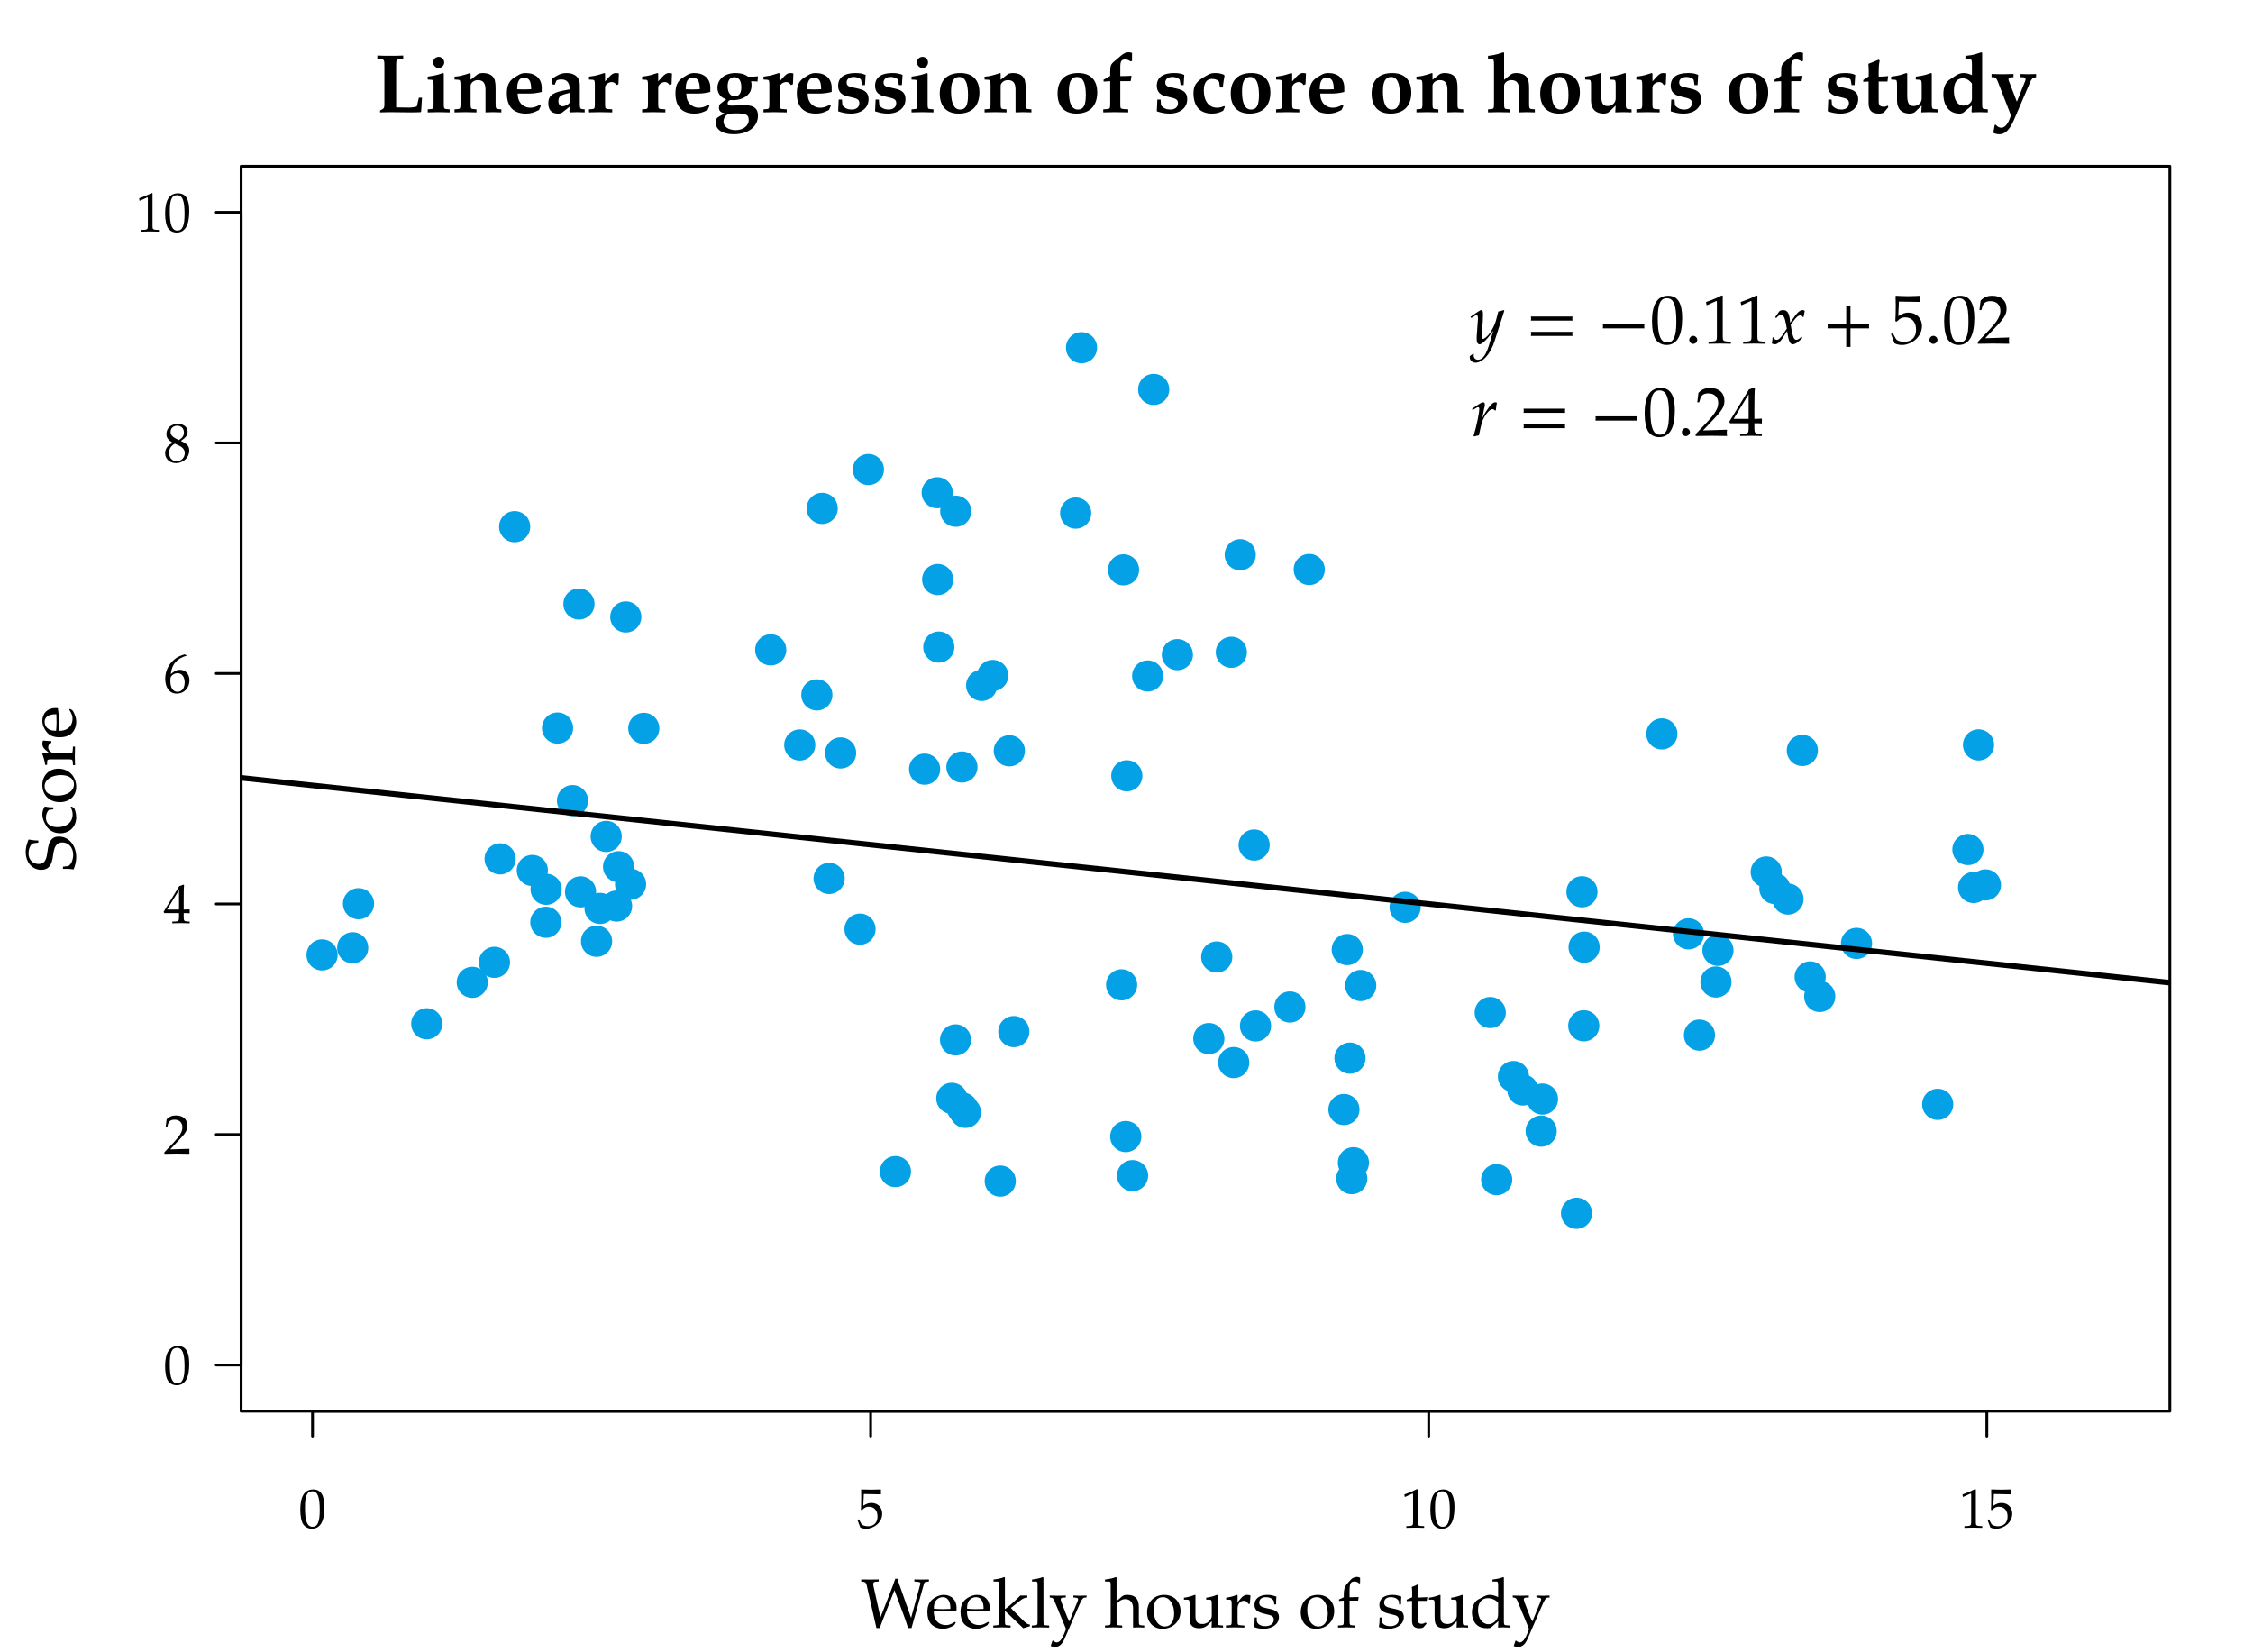 <?xml version="1.0" encoding="UTF-8"?>
<svg xmlns="http://www.w3.org/2000/svg" xmlns:xlink="http://www.w3.org/1999/xlink" width="324pt" height="237.6pt" viewBox="0 0 324 237.6" version="1.1">
<defs>
<g>
<symbol overflow="visible" id="glyph0-0">
<path style="stroke:none;" d="M 0.391 0 L 3.578 0 L 3.578 -3.859 L 0.391 -3.859 Z M 0.797 -0.391 L 0.797 -3.453 L 3.188 -3.453 L 3.188 -0.391 Z M 0.797 -0.391 "/>
</symbol>
<symbol overflow="visible" id="glyph0-1">
<path style="stroke:none;" d="M 0.234 -2.578 C 0.234 -1.656 0.391 -0.844 0.672 -0.453 C 0.953 -0.062 1.406 0.156 1.891 0.156 C 3.094 0.156 3.703 -0.875 3.703 -2.922 C 3.703 -4.656 3.188 -5.484 2.094 -5.484 C 0.859 -5.484 0.234 -4.516 0.234 -2.578 Z M 0.906 -2.875 C 0.906 -4.547 1.188 -5.219 1.953 -5.219 C 2.719 -5.219 3.031 -4.438 3.031 -2.516 C 3.031 -0.828 2.734 -0.125 2 -0.125 C 1.234 -0.125 0.906 -0.922 0.906 -2.875 Z M 0.906 -2.875 "/>
</symbol>
<symbol overflow="visible" id="glyph0-2">
<path style="stroke:none;" d="M 0.109 -1.094 C 0.281 -0.641 0.375 -0.375 0.5 -0.031 C 0.719 0.094 1.031 0.156 1.375 0.156 C 1.906 0.156 2.484 -0.078 2.922 -0.453 C 3.406 -0.891 3.656 -1.422 3.656 -2.016 C 3.656 -2.922 3.016 -3.547 2.109 -3.547 C 1.719 -3.547 1.438 -3.453 0.938 -3.156 L 1.016 -4.828 L 3.438 -4.781 L 3.484 -4.828 C 3.469 -4.969 3.469 -5.016 3.469 -5.125 C 3.469 -5.266 3.469 -5.312 3.484 -5.453 C 3.484 -5.453 3.438 -5.484 3.438 -5.484 C 3.438 -5.484 2.594 -5.453 2.062 -5.453 C 1.516 -5.453 0.672 -5.484 0.672 -5.484 C 0.672 -5.484 0.625 -5.453 0.625 -5.453 L 0.641 -4.359 C 0.641 -3.656 0.625 -2.922 0.594 -2.562 L 0.75 -2.516 C 1.125 -2.891 1.344 -3 1.734 -3 C 2.5 -3 2.984 -2.469 2.984 -1.609 C 2.984 -0.719 2.469 -0.203 1.609 -0.203 C 1.172 -0.203 0.766 -0.344 0.656 -0.547 L 0.297 -1.203 Z M 0.109 -1.094 "/>
</symbol>
<symbol overflow="visible" id="glyph0-3">
<path style="stroke:none;" d="M 0.484 -4.766 L 0.531 -4.422 L 0.609 -4.422 L 1.641 -4.891 L 1.672 -4.891 C 1.719 -4.891 1.734 -4.828 1.734 -4.625 L 1.734 -0.766 C 1.734 -0.344 1.641 -0.266 1.219 -0.234 L 0.766 -0.219 L 0.766 0.031 C 1.203 0.016 1.641 0 2.078 0 C 2.5 0 2.922 0.016 3.328 0.031 L 3.328 -0.219 L 2.922 -0.234 C 2.484 -0.266 2.406 -0.344 2.406 -0.766 L 2.406 -5.484 L 2.281 -5.531 C 1.766 -5.266 1.203 -5.016 0.484 -4.766 Z M 0.484 -4.766 "/>
</symbol>
<symbol overflow="visible" id="glyph0-4">
<path style="stroke:none;" d="M 0.125 0.031 C 0.719 0.016 1.312 0 1.906 0 C 2.516 0 3.125 0.016 3.734 0.031 C 3.719 -0.141 3.719 -0.219 3.719 -0.328 C 3.719 -0.438 3.719 -0.516 3.734 -0.688 L 0.969 -0.609 L 2.422 -2.156 C 3.203 -2.969 3.438 -3.406 3.438 -4.016 C 3.438 -4.922 2.812 -5.484 1.797 -5.484 C 1.234 -5.484 0.844 -5.328 0.453 -4.938 L 0.312 -3.844 L 0.547 -3.844 L 0.641 -4.219 C 0.766 -4.672 1.062 -4.875 1.594 -4.875 C 2.281 -4.875 2.719 -4.453 2.719 -3.766 C 2.719 -3.172 2.375 -2.578 1.484 -1.625 L 0.125 -0.188 Z M 0.125 0.031 "/>
</symbol>
<symbol overflow="visible" id="glyph0-5">
<path style="stroke:none;" d="M 0.016 -1.625 L 0.109 -1.438 L 2.234 -1.438 L 2.234 -0.844 C 2.234 -0.359 2.141 -0.25 1.75 -0.234 L 1.266 -0.219 L 1.266 0.031 C 1.688 0.016 2.109 0 2.547 0 C 2.953 0 3.359 0.016 3.766 0.031 L 3.766 -0.219 L 3.375 -0.234 C 2.984 -0.266 2.906 -0.359 2.906 -0.844 L 2.906 -1.438 C 3.375 -1.438 3.531 -1.438 3.766 -1.406 L 3.766 -1.969 C 3.766 -1.969 3.375 -1.953 3.109 -1.953 L 2.906 -1.953 L 2.906 -3.062 C 2.906 -4.484 2.922 -5.156 2.953 -5.484 L 2.859 -5.531 L 2.266 -5.312 Z M 0.516 -1.953 L 2.234 -4.75 L 2.234 -1.953 Z M 0.516 -1.953 "/>
</symbol>
<symbol overflow="visible" id="glyph0-6">
<path style="stroke:none;" d="M 0.25 -1.969 C 0.25 -0.656 0.891 0.156 1.922 0.156 C 2.953 0.156 3.734 -0.656 3.734 -1.75 C 3.734 -2.656 3.172 -3.266 2.328 -3.266 C 1.859 -3.266 1.562 -3.062 1.047 -2.641 C 1.219 -4.078 1.875 -4.859 3.312 -5.297 L 3.312 -5.359 L 3.016 -5.484 C 2.25 -5.234 1.922 -5.078 1.516 -4.719 C 0.703 -4.031 0.25 -3.062 0.25 -1.969 Z M 0.984 -1.75 C 0.984 -2.031 1.016 -2.188 1.094 -2.312 C 1.281 -2.594 1.656 -2.781 2.031 -2.781 C 2.641 -2.781 3.047 -2.25 3.047 -1.469 C 3.047 -0.641 2.641 -0.109 2.031 -0.109 C 1.344 -0.109 0.984 -0.688 0.984 -1.75 Z M 0.984 -1.75 "/>
</symbol>
<symbol overflow="visible" id="glyph0-7">
<path style="stroke:none;" d="M 0.234 -1.266 C 0.234 -0.453 0.906 0.156 1.797 0.156 C 2.844 0.156 3.703 -0.656 3.703 -1.641 C 3.703 -2.281 3.406 -2.625 2.5 -3.031 C 3.219 -3.531 3.469 -3.859 3.469 -4.344 C 3.469 -5.031 2.906 -5.484 2.062 -5.484 C 1.109 -5.484 0.422 -4.891 0.422 -4.047 C 0.422 -3.5 0.641 -3.203 1.344 -2.75 C 1.016 -2.594 0.875 -2.516 0.703 -2.344 C 0.391 -2.047 0.234 -1.688 0.234 -1.266 Z M 0.812 -1.328 C 0.812 -1.906 1.031 -2.281 1.625 -2.641 L 2.266 -2.344 C 2.766 -2.125 3.062 -1.734 3.062 -1.312 C 3.062 -0.641 2.562 -0.109 1.922 -0.109 C 1.25 -0.109 0.812 -0.594 0.812 -1.328 Z M 1.016 -4.328 C 1.016 -4.859 1.406 -5.219 1.969 -5.219 C 2.547 -5.219 2.938 -4.844 2.938 -4.25 C 2.938 -3.797 2.734 -3.484 2.219 -3.156 L 1.781 -3.375 C 1.281 -3.625 1.016 -3.938 1.016 -4.328 Z M 1.016 -4.328 "/>
</symbol>
<symbol overflow="visible" id="glyph1-0">
<path style="stroke:none;" d="M 0.594 0 L 5.375 0 L 5.375 -5.781 L 0.594 -5.781 Z M 1.188 -0.594 L 1.188 -5.188 L 4.781 -5.188 L 4.781 -0.594 Z M 1.188 -0.594 "/>
</symbol>
<symbol overflow="visible" id="glyph1-1">
<path style="stroke:none;" d="M 0.469 -7.656 L 0.906 -7.625 C 1.469 -7.578 1.484 -7.547 1.484 -6.484 L 1.484 -1.141 C 1.484 -0.734 1.422 -0.547 1.25 -0.453 L 0.859 -0.234 L 0.859 0.031 C 1.344 0.016 1.844 0 2.328 0 C 3.234 0 4.141 0.031 5.031 0.031 C 5.688 0.031 6.031 0.031 6.703 0 L 6.766 -0.094 L 6.891 -2.078 L 6.438 -2.078 L 6.156 -0.859 C 6.125 -0.766 5.516 -0.656 5 -0.656 L 3.172 -0.688 L 3.172 -6.484 C 3.172 -7.547 3.172 -7.578 3.734 -7.625 L 4.188 -7.656 L 4.188 -8.141 C 3.562 -8.109 2.938 -8.109 2.312 -8.109 C 1.703 -8.109 1.094 -8.109 0.469 -8.141 Z M 0.469 -7.656 "/>
</symbol>
<symbol overflow="visible" id="glyph1-2">
<path style="stroke:none;" d="M 0.406 0.031 C 0.922 0.016 1.438 0 1.953 0 C 2.484 0 3.031 0.016 3.562 0.031 L 3.562 -0.406 L 3.141 -0.438 C 2.766 -0.453 2.719 -0.547 2.719 -1.188 L 2.719 -5.562 L 2.594 -5.625 C 2.594 -5.625 2.094 -5.453 1.75 -5.359 C 1.297 -5.25 1.094 -5.219 0.578 -5.141 L 0.406 -5.109 L 0.406 -4.688 L 0.938 -4.656 C 1.219 -4.625 1.25 -4.516 1.25 -3.812 L 1.25 -1.188 C 1.25 -0.547 1.188 -0.453 0.828 -0.438 L 0.406 -0.406 Z M 1.188 -7.172 C 1.188 -6.719 1.547 -6.359 1.984 -6.359 C 2.422 -6.359 2.781 -6.719 2.781 -7.156 C 2.781 -7.594 2.422 -7.953 2 -7.953 C 1.547 -7.953 1.188 -7.609 1.188 -7.172 Z M 1.188 -7.172 "/>
</symbol>
<symbol overflow="visible" id="glyph1-3">
<path style="stroke:none;" d="M 0.281 0.031 C 0.797 0.016 1.312 0 1.828 0 C 2.359 0 2.906 0.016 3.438 0.031 L 3.438 -0.406 L 3.031 -0.438 C 2.656 -0.453 2.594 -0.547 2.594 -1.188 L 2.594 -3.797 C 2.594 -4.203 3.078 -4.609 3.609 -4.609 C 4.406 -4.609 4.734 -4.188 4.734 -3.234 L 4.734 0.031 C 5.094 0.016 5.453 0 5.812 0 C 6.219 0 6.609 0.016 7.016 0.031 L 7.016 -0.406 L 6.625 -0.438 C 6.25 -0.453 6.188 -0.547 6.188 -1.188 L 6.188 -3.422 C 6.188 -4.344 6.078 -4.797 5.766 -5.125 C 5.469 -5.453 4.969 -5.625 4.391 -5.625 C 4.031 -5.625 3.734 -5.562 3.547 -5.406 L 2.594 -4.656 L 2.594 -5.562 L 2.516 -5.625 C 1.281 -5.219 0.938 -5.156 0.281 -5.109 L 0.281 -4.688 L 0.828 -4.656 C 1.094 -4.625 1.141 -4.516 1.141 -3.812 L 1.141 -1.188 C 1.141 -0.547 1.078 -0.453 0.703 -0.438 L 0.281 -0.406 Z M 0.281 0.031 "/>
</symbol>
<symbol overflow="visible" id="glyph1-4">
<path style="stroke:none;" d="M 0.5 -2.703 C 0.5 -0.797 1.453 0.203 3.234 0.203 C 3.938 0.203 4.344 0.078 5.125 -0.312 L 5.391 -0.891 L 5.25 -1.062 C 4.688 -0.75 4.328 -0.641 3.844 -0.641 C 3.234 -0.641 2.656 -0.969 2.359 -1.469 C 2.156 -1.812 2.078 -2.094 2.062 -2.672 L 3.625 -2.672 C 4.297 -2.672 4.828 -2.734 5.516 -2.906 L 5.516 -3.531 C 5.516 -4.812 4.625 -5.625 3.234 -5.625 C 2.828 -5.625 2.516 -5.547 2.203 -5.359 L 1.641 -5.016 C 0.844 -4.547 0.5 -3.844 0.5 -2.703 Z M 1.984 -3.297 C 1.984 -4.484 2.312 -4.953 3 -4.953 C 3.688 -4.953 4 -4.484 4 -3.297 C 4 -3.297 3.375 -3.266 2.984 -3.266 C 2.75 -3.266 3.047 -3.266 2.359 -3.281 Z M 1.984 -3.297 "/>
</symbol>
<symbol overflow="visible" id="glyph1-5">
<path style="stroke:none;" d="M 0.484 -1.281 C 0.484 -0.312 0.969 0.203 1.875 0.203 C 2.156 0.203 2.344 0.156 2.469 0.062 L 3.578 -0.797 L 3.516 -0.062 L 3.578 0.031 C 3.938 0.016 4.297 0 4.656 0 C 5.016 0 5.359 0.016 5.719 0.031 L 5.719 -0.406 L 5.359 -0.438 C 5.078 -0.469 5.016 -0.609 5.016 -1.172 L 5.016 -3.938 C 5.016 -5 4.312 -5.625 3.109 -5.625 C 2.594 -5.625 2.125 -5.5 1.672 -5.219 L 1.047 -4.844 L 1.047 -4.016 L 1.406 -3.938 L 1.656 -4.531 C 1.703 -4.609 2.031 -4.703 2.359 -4.703 C 3.156 -4.703 3.531 -4.266 3.578 -3.281 L 2.516 -3.078 C 1.016 -2.766 0.484 -2.297 0.484 -1.281 Z M 1.938 -1.594 C 1.938 -2.172 2.188 -2.422 3.031 -2.641 L 3.578 -2.781 L 3.578 -1.375 C 3.328 -1.062 2.906 -0.844 2.547 -0.844 C 2.156 -0.844 1.938 -1.125 1.938 -1.594 Z M 1.938 -1.594 "/>
</symbol>
<symbol overflow="visible" id="glyph1-6">
<path style="stroke:none;" d="M 0.359 0.031 C 0.875 0.016 1.391 0 1.906 0 C 2.5 0 3.109 0.016 3.703 0.031 L 3.703 -0.406 L 3.234 -0.438 C 2.719 -0.453 2.672 -0.531 2.672 -1.188 L 2.672 -3.562 C 2.672 -3.938 3.156 -4.328 3.625 -4.328 C 3.922 -4.328 4.141 -4.188 4.297 -3.891 L 4.594 -4.016 L 4.656 -5.562 C 4.531 -5.609 4.375 -5.625 4.203 -5.625 C 3.875 -5.625 3.641 -5.484 3.188 -5 L 2.672 -4.422 L 2.672 -5.562 L 2.547 -5.625 L 1.703 -5.359 C 1.328 -5.25 1.109 -5.219 0.359 -5.109 L 0.359 -4.688 L 0.891 -4.656 C 1.172 -4.625 1.203 -4.516 1.203 -3.812 L 1.203 -1.188 C 1.203 -0.547 1.141 -0.453 0.781 -0.438 L 0.359 -0.406 Z M 0.359 0.031 "/>
</symbol>
<symbol overflow="visible" id="glyph1-7">
<path style="stroke:none;" d="M 0.312 1.484 C 0.312 2.516 1.312 3.172 2.891 3.172 C 4.984 3.172 6.391 2.094 6.391 0.5 C 6.391 -0.5 5.828 -0.984 4.625 -0.984 L 4.344 -0.984 L 2.594 -0.938 C 2.219 -0.922 2.031 -1.047 2.031 -1.297 C 2.031 -1.469 2.141 -1.609 2.375 -1.75 C 2.594 -1.75 2.719 -1.734 2.859 -1.734 C 3.688 -1.734 4.453 -2.016 4.938 -2.5 C 5.312 -2.875 5.469 -3.281 5.469 -3.891 C 5.469 -4.078 5.453 -4.219 5.406 -4.453 L 6.328 -4.406 L 6.391 -5.156 C 5.891 -5.109 5.672 -5.109 5.406 -5.109 C 5.312 -5.109 5.156 -5.109 4.969 -5.109 C 4.484 -5.469 3.922 -5.625 3.156 -5.625 C 1.625 -5.625 0.562 -4.75 0.562 -3.484 C 0.562 -3.047 0.719 -2.656 1 -2.344 C 1.234 -2.109 1.406 -2 1.828 -1.859 L 0.984 -1.203 C 0.859 -1.125 0.781 -0.875 0.781 -0.641 C 0.781 -0.203 0.984 0.016 1.594 0.172 L 0.625 0.734 C 0.438 0.844 0.312 1.156 0.312 1.484 Z M 1.438 1.344 C 1.438 0.891 1.688 0.484 2.047 0.312 C 2.234 0.219 2.672 0.172 3.25 0.172 C 4.703 0.172 5.062 0.375 5.062 1.141 C 5.062 1.953 4.266 2.578 3.203 2.578 C 2.141 2.578 1.438 2.078 1.438 1.344 Z M 2.031 -3.719 C 2.031 -4.578 2.359 -5.031 3.016 -5.031 C 3.641 -5.031 4 -4.516 4 -3.578 C 4 -2.719 3.672 -2.281 3.031 -2.281 C 2.422 -2.281 2.031 -2.828 2.031 -3.719 Z M 2.031 -3.719 "/>
</symbol>
<symbol overflow="visible" id="glyph1-8">
<path style="stroke:none;" d="M 0.469 -0.125 C 1.156 0.109 1.688 0.203 2.312 0.203 C 3.828 0.203 4.844 -0.625 4.844 -1.859 C 4.844 -2.719 4.406 -3.156 3.328 -3.391 L 2.344 -3.609 C 1.875 -3.719 1.688 -3.891 1.688 -4.281 C 1.688 -4.75 2.078 -5.062 2.734 -5.062 C 3.234 -5.062 3.734 -4.828 3.781 -4.594 L 3.891 -3.891 L 4.328 -3.891 L 4.422 -5.359 C 3.953 -5.562 3.578 -5.625 2.953 -5.625 C 1.344 -5.625 0.469 -4.984 0.469 -3.797 C 0.469 -3 0.891 -2.5 1.734 -2.297 L 2.766 -2.047 C 3.312 -1.906 3.516 -1.703 3.516 -1.297 C 3.516 -0.734 3.094 -0.375 2.422 -0.375 C 1.859 -0.375 1.453 -0.547 1.078 -0.984 L 1.016 -1.812 L 0.547 -1.812 Z M 0.469 -0.125 "/>
</symbol>
<symbol overflow="visible" id="glyph1-9">
<path style="stroke:none;" d="M 0.484 -2.672 C 0.484 -0.844 1.453 0.203 3.188 0.203 C 5.109 0.203 6.188 -0.891 6.188 -2.828 C 6.188 -4.641 5.203 -5.625 3.438 -5.625 C 1.531 -5.625 0.484 -4.578 0.484 -2.672 Z M 2.109 -2.969 C 2.109 -4.406 2.469 -5.062 3.281 -5.062 C 4.141 -5.062 4.547 -4.203 4.547 -2.453 C 4.547 -0.984 4.219 -0.375 3.406 -0.375 C 2.547 -0.375 2.109 -1.25 2.109 -2.969 Z M 2.109 -2.969 "/>
</symbol>
<symbol overflow="visible" id="glyph1-10">
<path style="stroke:none;" d="M 0.406 0.031 C 0.969 0.016 1.516 0 2.078 0 C 2.719 0 3.359 0.016 4 0.031 L 4 -0.406 L 3.453 -0.438 C 3.141 -0.438 2.922 -0.531 2.891 -0.641 C 2.875 -0.75 2.859 -0.906 2.859 -1.188 L 2.859 -4.453 L 4.344 -4.453 L 4.469 -5.141 L 4.422 -5.234 C 3.891 -5.203 3.375 -5.188 2.859 -5.188 L 2.859 -6.484 C 2.859 -7.328 3.016 -7.578 3.562 -7.578 C 3.812 -7.578 4 -7.516 4.359 -7.297 L 4.547 -7.375 L 4.547 -8.531 C 4.344 -8.578 4.234 -8.609 4.047 -8.609 C 3.672 -8.609 3.391 -8.484 2.938 -8.109 L 2.062 -7.359 C 1.484 -6.891 1.406 -6.688 1.406 -5.719 L 1.406 -5.219 C 1.094 -5 0.844 -4.859 0.453 -4.672 L 0.453 -4.391 L 1.406 -4.453 L 1.406 -1.188 C 1.406 -0.531 1.344 -0.453 0.891 -0.438 L 0.406 -0.406 Z M 0.406 0.031 "/>
</symbol>
<symbol overflow="visible" id="glyph1-11">
<path style="stroke:none;" d="M 0.438 -2.734 C 0.438 -0.844 1.375 0.203 3.094 0.203 C 3.688 0.203 4.141 0.094 4.703 -0.203 L 4.953 -0.75 L 4.844 -0.875 C 4.438 -0.703 4.172 -0.641 3.828 -0.641 C 2.641 -0.641 1.922 -1.594 1.922 -3.125 C 1.922 -4.203 2.328 -4.781 3.094 -4.781 C 3.641 -4.781 4.109 -4.547 4.141 -4.266 L 4.234 -3.547 L 4.656 -3.547 C 4.734 -4.312 4.797 -4.703 4.906 -5.234 L 4.812 -5.391 C 4.266 -5.578 4.016 -5.625 3.578 -5.625 C 3.125 -5.625 2.797 -5.547 2.516 -5.375 L 1.891 -5.016 C 0.828 -4.375 0.438 -3.781 0.438 -2.734 Z M 0.438 -2.734 "/>
</symbol>
<symbol overflow="visible" id="glyph1-12">
<path style="stroke:none;" d="M 0.281 0.031 C 0.797 0.016 1.312 0 1.828 0 C 2.359 0 2.906 0.016 3.438 0.031 L 3.438 -0.406 L 3.031 -0.438 C 2.656 -0.453 2.594 -0.547 2.594 -1.188 L 2.594 -3.797 C 2.594 -4.203 3.078 -4.609 3.609 -4.609 C 4.406 -4.609 4.734 -4.188 4.734 -3.219 L 4.734 0.031 C 5.094 0.016 5.453 0 5.812 0 C 6.219 0 6.609 0.016 7.016 0.031 L 7.016 -0.406 L 6.625 -0.438 C 6.25 -0.453 6.188 -0.547 6.188 -1.188 L 6.188 -3.422 C 6.188 -4.344 6.078 -4.797 5.766 -5.125 C 5.469 -5.453 4.969 -5.625 4.391 -5.625 C 4.031 -5.625 3.734 -5.562 3.547 -5.406 L 2.594 -4.656 L 2.594 -8.531 L 2.5 -8.609 L 1.641 -8.344 C 1.328 -8.25 0.938 -8.172 0.281 -8.094 L 0.281 -7.656 L 0.828 -7.625 C 1.094 -7.609 1.141 -7.5 1.141 -6.797 L 1.141 -1.188 C 1.141 -0.547 1.078 -0.453 0.703 -0.438 L 0.281 -0.406 Z M 0.281 0.031 "/>
</symbol>
<symbol overflow="visible" id="glyph1-13">
<path style="stroke:none;" d="M 0.297 -4.688 L 0.844 -4.656 C 1.109 -4.625 1.141 -4.516 1.141 -3.812 L 1.141 -1.672 C 1.141 -0.469 1.797 0.203 2.953 0.203 C 3.297 0.203 3.594 0.109 3.781 -0.078 L 4.688 -0.953 L 4.625 0.031 C 5.016 0.016 5.375 0 5.766 0 C 6.172 0 6.562 0.016 6.969 0.031 L 6.969 -0.406 L 6.578 -0.438 C 6.188 -0.453 6.141 -0.547 6.141 -1.188 L 6.141 -5.562 L 6.031 -5.625 L 5.188 -5.359 C 4.797 -5.25 4.578 -5.219 3.844 -5.109 L 3.844 -4.688 L 4.375 -4.656 C 4.656 -4.625 4.688 -4.516 4.688 -3.812 L 4.688 -1.953 C 4.688 -1.344 4.172 -0.875 3.531 -0.875 C 2.859 -0.875 2.609 -1.297 2.609 -2.438 L 2.609 -5.562 L 2.484 -5.625 L 1.656 -5.359 C 1.25 -5.25 1.047 -5.219 0.297 -5.109 Z M 0.297 -4.688 "/>
</symbol>
<symbol overflow="visible" id="glyph1-14">
<path style="stroke:none;" d="M 0.266 -4.359 L 1.031 -4.406 L 1.031 -1.312 C 1.031 -0.25 1.469 0.203 2.516 0.203 C 2.875 0.203 3.172 0.125 3.281 -0.016 L 3.875 -0.719 L 3.781 -0.938 C 3.531 -0.828 3.422 -0.781 3.234 -0.781 C 2.672 -0.781 2.484 -0.984 2.484 -1.562 L 2.484 -4.406 L 3.75 -4.406 L 3.844 -5.188 C 3.391 -5.141 2.938 -5.109 2.484 -5.109 L 2.484 -5.812 C 2.484 -6.438 2.516 -6.844 2.625 -7.438 L 2.469 -7.547 C 1.984 -7.328 1.609 -7.188 1 -6.953 C 1.047 -6.328 1.047 -6.109 1.047 -5.859 L 1.047 -5.141 L 0.266 -4.625 Z M 0.266 -4.359 "/>
</symbol>
<symbol overflow="visible" id="glyph1-15">
<path style="stroke:none;" d="M 0.5 -2.594 C 0.5 -0.891 1.391 0.203 2.781 0.203 C 3.062 0.203 3.25 0.156 3.375 0.062 L 4.609 -0.953 L 4.547 -0.062 L 4.609 0.031 C 4.969 0.016 5.328 0 5.688 0 C 6.094 0 6.484 0.016 6.891 0.031 L 6.891 -0.406 L 6.5 -0.438 C 6.125 -0.453 6.078 -0.547 6.078 -1.188 L 6.078 -8.531 L 5.969 -8.609 L 5.109 -8.344 C 4.766 -8.234 4.359 -8.156 3.672 -8.094 L 3.672 -7.656 L 4.297 -7.625 C 4.562 -7.609 4.609 -7.5 4.609 -6.797 L 4.609 -5.328 L 4.375 -5.422 C 4.047 -5.562 3.719 -5.625 3.422 -5.625 C 3.031 -5.625 2.688 -5.516 2.359 -5.312 L 1.5 -4.75 C 0.828 -4.312 0.5 -3.625 0.5 -2.594 Z M 2.016 -3.047 C 2.016 -4.25 2.422 -4.859 3.281 -4.859 C 3.797 -4.859 4.219 -4.625 4.609 -4.109 L 4.609 -1.906 C 4.609 -1.375 4.047 -0.938 3.391 -0.938 C 2.547 -0.938 2.016 -1.75 2.016 -3.047 Z M 2.016 -3.047 "/>
</symbol>
<symbol overflow="visible" id="glyph1-16">
<path style="stroke:none;" d="M 0.125 -5.031 L 0.531 -5.016 C 0.719 -5 0.859 -4.812 1.047 -4.344 L 2.922 0.484 L 2.656 1.141 C 2.375 1.828 1.953 2.234 1.547 2.234 C 1.25 2.234 0.984 2.109 0.719 1.797 L 0.578 1.844 L 0.375 2.969 C 0.688 3.125 0.969 3.172 1.25 3.172 C 2.078 3.172 2.734 2.531 3.344 1.125 L 5.719 -4.406 C 5.875 -4.734 6.047 -4.938 6.219 -4.969 L 6.531 -5.031 L 6.531 -5.484 C 6.156 -5.469 5.781 -5.453 5.422 -5.453 C 5.047 -5.453 4.672 -5.469 4.297 -5.484 L 4.297 -5.031 L 4.703 -5.016 C 4.891 -5 5.016 -4.906 5.016 -4.766 C 5.016 -4.703 5 -4.562 4.969 -4.5 L 3.766 -1.5 L 2.766 -4.094 C 2.688 -4.297 2.562 -4.531 2.562 -4.734 C 2.562 -4.891 2.688 -5 2.875 -5.016 L 3.281 -5.031 L 3.281 -5.484 C 2.766 -5.469 2.234 -5.453 1.703 -5.453 C 1.188 -5.453 0.641 -5.469 0.125 -5.484 Z M 0.125 -5.031 "/>
</symbol>
<symbol overflow="visible" id="glyph2-0">
<path style="stroke:none;" d="M 0.5 0 L 4.484 0 L 4.484 -4.828 L 0.5 -4.828 Z M 1 -0.5 L 1 -4.328 L 3.984 -4.328 L 3.984 -0.5 Z M 1 -0.5 "/>
</symbol>
<symbol overflow="visible" id="glyph2-1">
<path style="stroke:none;" d="M 0.078 -6.594 L 0.359 -6.562 C 0.641 -6.547 0.781 -6.406 0.859 -6.078 L 2.266 0.094 L 2.766 0.094 C 2.859 -0.234 2.938 -0.469 3.125 -0.938 L 4.859 -5.344 L 6.109 -1.969 C 6.438 -1.078 6.469 -1 6.812 0.094 L 7.312 0.094 L 7.594 -0.922 L 9.109 -6.281 C 9.156 -6.453 9.266 -6.547 9.484 -6.562 L 9.812 -6.594 L 9.812 -6.891 C 9.453 -6.875 9.109 -6.875 8.766 -6.875 C 8.406 -6.875 8.062 -6.875 7.719 -6.891 L 7.719 -6.594 L 8.109 -6.562 C 8.531 -6.547 8.625 -6.438 8.578 -6.234 L 7.25 -1.359 L 5.625 -5.969 C 5.406 -6.562 5.375 -6.641 5.297 -6.984 L 4.969 -6.984 C 4.766 -6.359 4.609 -5.906 4.078 -4.578 L 2.844 -1.438 L 1.844 -5.906 C 1.766 -6.297 1.781 -6.547 2.172 -6.562 L 2.594 -6.594 L 2.594 -6.891 C 2.172 -6.875 1.75 -6.875 1.328 -6.875 C 0.922 -6.875 0.5 -6.875 0.078 -6.891 Z M 0.078 -6.594 "/>
</symbol>
<symbol overflow="visible" id="glyph2-2">
<path style="stroke:none;" d="M 0.266 -2.188 C 0.266 -1.562 0.406 -1.016 0.672 -0.641 C 1.062 -0.109 1.75 0.203 2.5 0.203 C 2.859 0.203 3.234 0.125 3.641 -0.062 C 3.906 -0.172 4.109 -0.297 4.156 -0.359 L 4.359 -0.703 L 4.234 -0.797 C 3.594 -0.422 3.359 -0.328 2.938 -0.328 C 2.281 -0.328 1.75 -0.625 1.469 -1.109 C 1.281 -1.438 1.203 -1.719 1.188 -2.297 L 2.641 -2.297 C 3.328 -2.297 3.766 -2.328 4.453 -2.438 C 4.453 -2.578 4.469 -2.656 4.469 -2.781 C 4.469 -3.922 3.734 -4.672 2.609 -4.672 C 2.25 -4.672 1.812 -4.547 1.406 -4.312 C 0.594 -3.844 0.266 -3.219 0.266 -2.188 Z M 1.203 -2.688 C 1.203 -3.156 1.25 -3.375 1.375 -3.641 C 1.578 -4.078 2.016 -4.344 2.5 -4.344 C 2.828 -4.344 3.078 -4.219 3.266 -3.953 C 3.484 -3.625 3.578 -3.328 3.578 -2.656 L 2.469 -2.625 C 2 -2.625 1.75 -2.641 1.203 -2.688 Z M 1.203 -2.688 "/>
</symbol>
<symbol overflow="visible" id="glyph2-3">
<path style="stroke:none;" d="M 0.203 0.031 C 0.625 0.016 1.047 0 1.469 0 C 1.875 0 2.266 0.016 2.688 0.031 L 2.688 -0.266 L 2.25 -0.297 C 1.906 -0.312 1.875 -0.391 1.875 -1.016 L 1.875 -2.391 L 4.516 0.125 L 5.469 -0.172 L 5.469 -0.406 C 5.234 -0.406 4.938 -0.562 4.625 -0.875 L 3.375 -2.125 C 3.016 -2.469 2.906 -2.609 2.734 -2.797 L 4.016 -3.812 C 4.484 -4.172 4.75 -4.281 5.094 -4.281 L 5.094 -4.578 L 4.094 -4.578 C 3.453 -3.938 2.984 -3.5 2.609 -3.188 L 1.875 -2.609 L 1.875 -7.156 L 1.781 -7.234 C 1.344 -7.062 1.016 -6.984 0.234 -6.875 L 0.234 -6.594 L 0.781 -6.594 C 0.969 -6.594 1.031 -6.484 1.031 -6.188 L 1.031 -1.016 C 1.031 -0.391 1 -0.312 0.672 -0.297 L 0.203 -0.266 Z M 0.203 0.031 "/>
</symbol>
<symbol overflow="visible" id="glyph2-4">
<path style="stroke:none;" d="M 0.203 0.031 C 0.625 0.016 1.031 0 1.453 0 C 1.875 0 2.281 0.016 2.703 0.031 L 2.703 -0.266 L 2.25 -0.297 C 1.906 -0.312 1.875 -0.391 1.875 -1.016 L 1.875 -7.156 L 1.781 -7.234 C 1.344 -7.062 1.016 -6.984 0.234 -6.875 L 0.234 -6.594 L 0.781 -6.594 C 0.969 -6.594 1.031 -6.484 1.031 -6.188 L 1.031 -1.016 C 1.031 -0.391 1 -0.312 0.672 -0.297 L 0.203 -0.266 Z M 0.203 0.031 "/>
</symbol>
<symbol overflow="visible" id="glyph2-5">
<path style="stroke:none;" d="M 0.125 -4.297 L 0.297 -4.281 C 0.547 -4.25 0.672 -4.141 0.812 -3.781 L 2.469 0.234 L 2.234 0.844 C 1.906 1.688 1.531 2.156 1.141 2.156 C 0.984 2.156 0.812 2.078 0.641 1.922 L 0.516 1.922 L 0.266 2.672 C 0.453 2.766 0.625 2.828 0.812 2.828 C 1.469 2.828 1.906 2.469 2.281 1.594 L 4.312 -3.078 C 4.703 -3.984 4.891 -4.25 5.141 -4.281 L 5.422 -4.297 L 5.422 -4.578 C 5.109 -4.562 4.797 -4.547 4.469 -4.547 C 4.156 -4.547 3.844 -4.562 3.531 -4.578 L 3.531 -4.297 L 3.781 -4.281 C 4.203 -4.25 4.297 -4.125 4.141 -3.766 L 2.953 -0.859 C 2.734 -1.234 2.641 -1.469 2.453 -1.953 L 1.812 -3.625 C 1.641 -4.062 1.672 -4.25 2.047 -4.281 L 2.438 -4.297 L 2.438 -4.578 C 2.047 -4.562 1.672 -4.547 1.281 -4.547 C 0.891 -4.547 0.516 -4.562 0.125 -4.578 Z M 0.125 -4.297 "/>
</symbol>
<symbol overflow="visible" id="glyph2-6">
<path style="stroke:none;" d="M 0.062 0.031 C 0.469 0.016 0.891 0 1.297 0 C 1.703 0 2.125 0.016 2.531 0.031 L 2.531 -0.266 L 2.078 -0.297 C 1.75 -0.312 1.719 -0.391 1.719 -1.016 L 1.719 -3.125 C 1.719 -3.578 2.375 -4.062 2.984 -4.062 C 3.656 -4.062 4.094 -3.562 4.094 -2.797 L 4.094 0.031 C 4.344 0.016 4.609 0 4.875 0 C 5.156 0 5.422 0.016 5.703 0.031 L 5.703 -0.266 L 5.297 -0.297 C 4.953 -0.312 4.922 -0.375 4.922 -1.016 L 4.922 -2.938 C 4.922 -4.109 4.375 -4.672 3.266 -4.672 C 2.891 -4.672 2.688 -4.609 2.469 -4.422 L 1.719 -3.766 L 1.719 -7.156 L 1.625 -7.234 C 1.188 -7.062 0.859 -6.984 0.062 -6.875 L 0.062 -6.594 L 0.625 -6.594 C 0.812 -6.594 0.875 -6.484 0.875 -6.188 L 0.875 -1.016 C 0.875 -0.391 0.844 -0.312 0.516 -0.297 L 0.062 -0.266 Z M 0.062 0.031 "/>
</symbol>
<symbol overflow="visible" id="glyph2-7">
<path style="stroke:none;" d="M 0.312 -2.156 C 0.312 -0.75 1.203 0.203 2.5 0.203 C 4.031 0.203 5.125 -0.875 5.125 -2.359 C 5.125 -3.703 4.141 -4.672 2.781 -4.672 C 1.328 -4.672 0.312 -3.656 0.312 -2.156 Z M 1.25 -2.5 C 1.25 -3.703 1.719 -4.344 2.609 -4.344 C 3.516 -4.344 4.203 -3.344 4.203 -2 C 4.203 -0.844 3.688 -0.125 2.875 -0.125 C 1.906 -0.125 1.25 -1.094 1.25 -2.5 Z M 1.25 -2.5 "/>
</symbol>
<symbol overflow="visible" id="glyph2-8">
<path style="stroke:none;" d="M 0.172 -3.984 L 0.547 -3.984 C 0.953 -3.984 0.984 -3.922 0.984 -3.266 L 0.984 -1.578 C 0.984 -0.891 1.047 -0.578 1.219 -0.328 C 1.453 -0.031 1.828 0.125 2.391 0.125 C 2.844 0.125 3.234 -0.016 3.516 -0.266 L 4.172 -0.891 C 4.172 -0.594 4.172 -0.438 4.141 0.031 C 4.422 0.016 4.688 0 4.969 0 C 5.25 0 5.516 0.016 5.797 0.031 L 5.797 -0.266 L 5.391 -0.297 C 5.047 -0.312 5.016 -0.375 5.016 -1.016 L 5.016 -4.641 L 4.922 -4.672 C 4.422 -4.469 3.891 -4.328 3.375 -4.266 L 3.375 -3.984 L 3.734 -3.984 C 4.141 -3.984 4.172 -3.922 4.172 -3.266 L 4.172 -1.641 C 4.172 -1.422 4.031 -1.141 3.812 -0.906 C 3.531 -0.625 3.203 -0.484 2.828 -0.484 C 2.469 -0.484 2.188 -0.594 2.031 -0.781 C 1.891 -0.953 1.828 -1.25 1.828 -1.688 L 1.828 -4.641 L 1.734 -4.672 C 1.219 -4.469 0.703 -4.328 0.172 -4.266 Z M 0.172 -3.984 "/>
</symbol>
<symbol overflow="visible" id="glyph2-9">
<path style="stroke:none;" d="M 0.203 0.031 C 0.625 0.016 1.031 0 1.438 0 C 1.906 0 2.375 0.016 2.859 0.031 L 2.859 -0.266 L 2.344 -0.297 C 1.891 -0.328 1.875 -0.359 1.875 -1.016 L 1.875 -2.734 C 1.875 -3.328 2.266 -3.828 2.766 -3.828 C 3.062 -3.828 3.266 -3.688 3.422 -3.375 L 3.641 -3.375 L 3.734 -4.562 C 3.625 -4.641 3.438 -4.672 3.266 -4.672 C 2.953 -4.672 2.641 -4.516 2.438 -4.266 L 1.875 -3.609 L 1.875 -4.641 L 1.781 -4.672 C 1.281 -4.469 0.75 -4.328 0.234 -4.266 L 0.234 -3.984 L 0.594 -3.984 C 1 -3.984 1.031 -3.922 1.031 -3.266 L 1.031 -1.016 C 1.031 -0.391 1 -0.312 0.672 -0.297 L 0.203 -0.266 Z M 0.203 0.031 "/>
</symbol>
<symbol overflow="visible" id="glyph2-10">
<path style="stroke:none;" d="M 0.297 -0.047 C 0.812 0.125 1.203 0.203 1.672 0.203 C 2.969 0.203 3.891 -0.5 3.891 -1.469 C 3.891 -1.781 3.812 -2.016 3.625 -2.219 C 3.359 -2.469 3.031 -2.578 2.156 -2.75 C 1.328 -2.906 1.062 -3.109 1.062 -3.562 C 1.062 -4.062 1.422 -4.344 2.031 -4.344 C 2.688 -4.344 3.203 -4 3.203 -3.531 L 3.203 -3.297 L 3.484 -3.297 C 3.484 -3.875 3.5 -4.109 3.531 -4.422 C 3 -4.609 2.641 -4.672 2.234 -4.672 C 1.078 -4.672 0.375 -4.125 0.375 -3.234 C 0.375 -2.75 0.594 -2.406 1.047 -2.203 C 1.312 -2.078 1.844 -1.922 2.516 -1.781 C 2.969 -1.672 3.156 -1.469 3.156 -1.094 C 3.156 -0.547 2.656 -0.172 1.953 -0.172 C 1.219 -0.172 0.703 -0.516 0.703 -1.016 L 0.703 -1.422 L 0.406 -1.422 C 0.406 -0.734 0.375 -0.438 0.297 -0.047 Z M 0.297 -0.047 "/>
</symbol>
<symbol overflow="visible" id="glyph2-11">
<path style="stroke:none;" d="M 0.234 0.031 C 0.641 0.016 1.062 0 1.469 0 C 1.891 0 2.297 0.016 2.719 0.031 L 2.719 -0.266 L 2.266 -0.297 C 1.922 -0.312 1.891 -0.391 1.891 -1.016 L 1.891 -3.844 L 3.125 -3.844 L 3.203 -4.359 C 2.766 -4.344 2.328 -4.328 1.891 -4.328 L 1.891 -5.172 C 1.891 -6.312 2.031 -6.594 2.594 -6.594 C 2.859 -6.594 3.047 -6.531 3.281 -6.312 L 3.406 -6.375 L 3.406 -7.141 C 3.188 -7.234 3.078 -7.25 2.938 -7.25 C 2.625 -7.25 2.266 -7.094 2.047 -6.844 L 1.469 -6.188 C 1.188 -5.859 1.062 -5.406 1.062 -4.75 L 1.062 -4.328 L 0.375 -4.016 L 0.375 -3.797 L 1.062 -3.844 L 1.062 -1.016 C 1.062 -0.391 1.031 -0.312 0.688 -0.297 L 0.234 -0.266 Z M 0.234 0.031 "/>
</symbol>
<symbol overflow="visible" id="glyph2-12">
<path style="stroke:none;" d="M 0.219 -3.766 L 0.984 -3.812 L 0.984 -0.938 C 0.984 -0.203 1.312 0.125 2.078 0.125 C 2.297 0.125 2.547 0.062 2.609 0 L 3.078 -0.531 L 2.953 -0.703 C 2.703 -0.562 2.547 -0.516 2.359 -0.516 C 1.969 -0.516 1.812 -0.703 1.812 -1.203 L 1.812 -3.812 L 3.094 -3.812 L 3.188 -4.344 L 1.812 -4.281 L 1.812 -4.672 C 1.812 -5.078 1.844 -5.438 1.922 -6.078 L 1.797 -6.188 C 1.562 -6.047 1.266 -5.906 0.953 -5.812 C 0.984 -5.516 1 -5.328 1 -5.031 L 1 -4.328 L 0.219 -3.984 Z M 0.219 -3.766 "/>
</symbol>
<symbol overflow="visible" id="glyph2-13">
<path style="stroke:none;" d="M 0.344 -2.156 C 0.344 -1.359 0.625 -0.703 1.109 -0.297 C 1.453 -0.016 1.906 0.125 2.562 0.125 C 2.766 0.125 2.984 0.078 3.047 0.047 L 4.141 -0.891 L 4.094 0.031 C 4.359 0.016 4.609 0 4.859 0 C 5.156 0 5.469 0.016 5.766 0.031 L 5.766 -0.266 L 5.312 -0.297 C 4.969 -0.312 4.938 -0.391 4.938 -1.016 L 4.938 -7.156 L 4.859 -7.234 C 4.422 -7.062 4.094 -6.984 3.297 -6.875 L 3.297 -6.594 L 3.859 -6.594 C 4.031 -6.594 4.109 -6.484 4.109 -6.188 L 4.109 -4.359 C 3.547 -4.594 3.266 -4.672 2.922 -4.672 C 2.656 -4.672 2.406 -4.609 2.156 -4.484 L 1.281 -4.031 C 0.719 -3.734 0.344 -3 0.344 -2.156 Z M 1.219 -2.484 C 1.219 -3.562 1.75 -4.203 2.656 -4.203 C 3.031 -4.203 3.422 -4.078 3.781 -3.844 C 3.984 -3.703 4.109 -3.562 4.109 -3.484 L 4.109 -2.203 C 4.109 -1.562 4.094 -1.453 3.953 -1.219 C 3.672 -0.75 3.188 -0.453 2.719 -0.453 C 1.844 -0.453 1.219 -1.297 1.219 -2.484 Z M 1.219 -2.484 "/>
</symbol>
<symbol overflow="visible" id="glyph3-0">
<path style="stroke:none;" d="M 0 -0.5 L 0 -4.484 L -4.828 -4.484 L -4.828 -0.5 Z M -0.5 -1 L -4.328 -1 L -4.328 -3.984 L -0.5 -3.984 Z M -0.5 -1 "/>
</symbol>
<symbol overflow="visible" id="glyph3-1">
<path style="stroke:none;" d="M -4.828 -0.234 C -4.344 -0.234 -3.984 -0.375 -3.703 -0.656 C -3.406 -1 -3.234 -1.453 -3.109 -2.422 C -3 -3.188 -2.875 -3.531 -2.656 -3.797 C -2.438 -4.062 -2.156 -4.172 -1.781 -4.172 C -0.891 -4.172 -0.234 -3.422 -0.234 -2.391 C -0.234 -1.594 -0.625 -0.812 -1.031 -0.766 L -1.703 -0.688 L -1.703 -0.375 C -1.531 -0.375 -1.359 -0.375 -1.312 -0.375 C -0.844 -0.375 -0.625 -0.359 -0.172 -0.297 C 0.062 -0.875 0.203 -1.453 0.203 -2.031 C 0.203 -3.766 -0.844 -5.016 -2.297 -5.016 C -2.766 -5.016 -3.094 -4.891 -3.344 -4.609 C -3.672 -4.25 -3.812 -3.844 -3.953 -2.719 C -4.109 -1.5 -4.453 -1.078 -5.219 -1.078 C -6.047 -1.078 -6.656 -1.703 -6.656 -2.578 C -6.656 -2.969 -6.562 -3.344 -6.422 -3.609 C -6.25 -3.938 -6.094 -4.047 -5.812 -4.078 L -5.25 -4.141 L -5.25 -4.453 C -5.766 -4.453 -6.109 -4.5 -6.656 -4.594 C -6.969 -3.797 -7.062 -3.344 -7.062 -2.797 C -7.062 -1.312 -6.125 -0.234 -4.828 -0.234 Z M -4.828 -0.234 "/>
</symbol>
<symbol overflow="visible" id="glyph3-2">
<path style="stroke:none;" d="M -2.094 -0.266 C -0.75 -0.266 0.203 -1.203 0.203 -2.547 C 0.203 -3.062 0.016 -3.812 -0.141 -3.906 L -0.453 -4.109 L -0.609 -4.016 C -0.406 -3.656 -0.312 -3.328 -0.312 -2.969 C -0.312 -1.859 -1.172 -1.141 -2.5 -1.141 C -3.562 -1.141 -4.156 -1.641 -4.156 -2.531 C -4.156 -2.969 -3.953 -3.453 -3.703 -3.625 L -3.094 -3.703 L -3.094 -3.984 C -3.562 -3.984 -3.969 -4.031 -4.328 -4.109 C -4.562 -3.719 -4.672 -3.375 -4.672 -2.953 C -4.672 -2.484 -4.484 -1.922 -4.109 -1.328 C -3.672 -0.625 -2.969 -0.266 -2.094 -0.266 Z M -2.094 -0.266 "/>
</symbol>
<symbol overflow="visible" id="glyph3-3">
<path style="stroke:none;" d="M -2.156 -0.312 C -0.75 -0.312 0.203 -1.203 0.203 -2.5 C 0.203 -4.031 -0.875 -5.125 -2.359 -5.125 C -3.703 -5.125 -4.672 -4.141 -4.672 -2.781 C -4.672 -1.328 -3.656 -0.312 -2.156 -0.312 Z M -2.5 -1.25 C -3.703 -1.25 -4.344 -1.719 -4.344 -2.609 C -4.344 -3.516 -3.344 -4.203 -2 -4.203 C -0.844 -4.203 -0.125 -3.688 -0.125 -2.875 C -0.125 -1.906 -1.094 -1.25 -2.5 -1.25 Z M -2.5 -1.25 "/>
</symbol>
<symbol overflow="visible" id="glyph3-4">
<path style="stroke:none;" d="M 0.031 -0.203 C 0.016 -0.625 0 -1.031 0 -1.438 C 0 -1.906 0.016 -2.375 0.031 -2.859 L -0.266 -2.859 L -0.297 -2.344 C -0.328 -1.891 -0.359 -1.875 -1.016 -1.875 L -2.734 -1.875 C -3.328 -1.875 -3.828 -2.266 -3.828 -2.766 C -3.828 -3.062 -3.688 -3.266 -3.375 -3.422 L -3.375 -3.641 L -4.562 -3.734 C -4.641 -3.625 -4.672 -3.438 -4.672 -3.266 C -4.672 -2.953 -4.516 -2.641 -4.266 -2.438 L -3.609 -1.875 L -4.641 -1.875 L -4.672 -1.781 C -4.469 -1.281 -4.328 -0.75 -4.266 -0.234 L -3.984 -0.234 L -3.984 -0.594 C -3.984 -1 -3.922 -1.031 -3.266 -1.031 L -1.016 -1.031 C -0.391 -1.031 -0.312 -1 -0.297 -0.672 L -0.266 -0.203 Z M 0.031 -0.203 "/>
</symbol>
<symbol overflow="visible" id="glyph3-5">
<path style="stroke:none;" d="M -2.188 -0.266 C -1.562 -0.266 -1.016 -0.406 -0.641 -0.672 C -0.109 -1.062 0.203 -1.75 0.203 -2.5 C 0.203 -2.859 0.125 -3.234 -0.062 -3.641 C -0.172 -3.906 -0.297 -4.109 -0.359 -4.156 L -0.703 -4.359 L -0.797 -4.234 C -0.422 -3.594 -0.328 -3.359 -0.328 -2.938 C -0.328 -2.281 -0.625 -1.75 -1.109 -1.469 C -1.438 -1.281 -1.719 -1.203 -2.297 -1.188 L -2.297 -2.641 C -2.297 -3.328 -2.328 -3.766 -2.438 -4.453 C -2.578 -4.453 -2.656 -4.469 -2.781 -4.469 C -3.922 -4.469 -4.672 -3.734 -4.672 -2.609 C -4.672 -2.25 -4.547 -1.812 -4.312 -1.406 C -3.844 -0.594 -3.219 -0.266 -2.188 -0.266 Z M -2.688 -1.203 C -3.156 -1.203 -3.375 -1.25 -3.641 -1.375 C -4.078 -1.578 -4.344 -2.016 -4.344 -2.5 C -4.344 -2.828 -4.219 -3.078 -3.953 -3.266 C -3.625 -3.484 -3.328 -3.578 -2.656 -3.578 L -2.625 -2.469 C -2.625 -2 -2.641 -1.75 -2.688 -1.203 Z M -2.688 -1.203 "/>
</symbol>
<symbol overflow="visible" id="glyph4-0">
<path style="stroke:none;" d=""/>
</symbol>
<symbol overflow="visible" id="glyph4-1">
<path style="stroke:none;" d="M 4.891 -4.719 L 4.781 -4.812 C 4.484 -4.688 4.25 -4.641 4.031 -4.609 L 3.688 -3.297 C 3.562 -2.828 3.219 -2.109 2.891 -1.609 C 2.547 -1.109 2.047 -0.672 1.828 -0.672 C 1.609 -0.672 1.641 -1.141 1.641 -1.281 L 1.797 -3.203 C 1.812 -3.516 1.828 -3.891 1.828 -4.172 C 1.828 -4.625 1.766 -4.812 1.594 -4.812 C 1.469 -4.812 1.328 -4.734 0.844 -4.406 L 0.031 -3.844 L 0.141 -3.672 L 0.641 -3.969 C 0.688 -4 0.812 -4.094 0.891 -4.094 C 1.141 -4.094 1.109 -3.578 1.094 -3.422 L 0.922 -1 L 0.922 -0.594 C 0.906 -0.172 1.094 0.109 1.344 0.109 C 1.719 0.109 2.547 -0.734 3.297 -1.859 L 2.812 -0.156 C 2.297 1.609 1.797 2.328 1.109 2.328 C 0.75 2.328 0.484 2.062 0.484 1.719 C 0.484 1.672 0.5 1.578 0.516 1.5 L 0.406 1.453 L -0.062 1.797 C -0.078 1.859 -0.078 1.922 -0.078 1.969 C -0.078 2.406 0.297 2.75 0.734 2.75 C 1.797 2.75 2.891 1.516 3.484 -0.328 Z M 4.891 -4.719 "/>
</symbol>
<symbol overflow="visible" id="glyph4-2">
<path style="stroke:none;" d="M 6.781 -3.297 C 6.766 -3.391 6.75 -3.484 6.75 -3.594 C 6.75 -3.688 6.766 -3.781 6.781 -3.891 L 0.797 -3.891 C 0.812 -3.781 0.828 -3.688 0.828 -3.594 C 0.828 -3.484 0.812 -3.391 0.797 -3.297 Z M 6.781 -1.094 C 6.766 -1.203 6.75 -1.297 6.75 -1.391 C 6.75 -1.5 6.766 -1.594 6.781 -1.688 L 0.797 -1.688 C 0.812 -1.594 0.828 -1.5 0.828 -1.391 C 0.828 -1.297 0.812 -1.203 0.797 -1.094 Z M 6.781 -1.094 "/>
</symbol>
<symbol overflow="visible" id="glyph4-3">
<path style="stroke:none;" d="M 6.781 -2.188 C 6.766 -2.297 6.75 -2.391 6.75 -2.5 C 6.75 -2.594 6.766 -2.688 6.781 -2.797 L 0.797 -2.797 C 0.812 -2.688 0.828 -2.594 0.828 -2.5 C 0.828 -2.391 0.812 -2.297 0.797 -2.188 Z M 6.781 -2.188 "/>
</symbol>
<symbol overflow="visible" id="glyph4-4">
<path style="stroke:none;" d="M 4.641 -3.656 C 4.641 -5.828 3.984 -6.875 2.625 -6.875 C 1.078 -6.875 0.297 -5.641 0.297 -3.234 C 0.297 -2.062 0.5 -1.062 0.844 -0.562 C 1.203 -0.078 1.75 0.203 2.375 0.203 C 3.875 0.203 4.641 -1.094 4.641 -3.656 Z M 3.797 -3.156 C 3.797 -1.031 3.422 -0.156 2.5 -0.156 C 1.531 -0.156 1.125 -1.156 1.125 -3.594 C 1.125 -5.688 1.5 -6.516 2.438 -6.516 C 3.406 -6.516 3.797 -5.547 3.797 -3.156 Z M 3.797 -3.156 "/>
</symbol>
<symbol overflow="visible" id="glyph4-5">
<path style="stroke:none;" d="M 1.828 -0.531 C 1.828 -0.828 1.547 -1.109 1.234 -1.109 C 0.938 -1.109 0.672 -0.828 0.672 -0.531 C 0.672 -0.234 0.938 0.047 1.219 0.047 C 1.547 0.047 1.828 -0.219 1.828 -0.531 Z M 1.828 -0.531 "/>
</symbol>
<symbol overflow="visible" id="glyph4-6">
<path style="stroke:none;" d="M 4.172 0.031 L 4.172 -0.266 L 3.656 -0.297 C 3.094 -0.328 3 -0.438 3 -0.953 L 3 -6.875 L 2.859 -6.922 C 2.219 -6.578 1.5 -6.281 0.594 -5.969 L 0.672 -5.531 L 0.766 -5.531 L 2.047 -6.109 L 2.078 -6.125 C 2.141 -6.125 2.156 -6.031 2.156 -5.797 L 2.156 -0.953 C 2.156 -0.438 2.047 -0.328 1.516 -0.297 L 0.953 -0.266 L 0.953 0.031 L 2.609 0 Z M 4.172 0.031 "/>
</symbol>
<symbol overflow="visible" id="glyph4-7">
<path style="stroke:none;" d="M 4.828 -4.703 C 4.703 -4.781 4.609 -4.812 4.531 -4.812 C 4.125 -4.812 3.734 -4.453 3.109 -3.531 L 2.734 -2.984 L 2.688 -3.453 C 2.562 -4.453 2.297 -4.812 1.703 -4.812 C 1.453 -4.812 1.219 -4.719 1.141 -4.594 L 0.562 -3.766 L 0.734 -3.672 C 1.031 -4 1.219 -4.141 1.422 -4.141 C 1.75 -4.141 1.969 -3.734 2.141 -2.766 L 2.25 -2.141 L 1.844 -1.531 C 1.422 -0.859 1.078 -0.531 0.797 -0.531 C 0.641 -0.531 0.531 -0.578 0.516 -0.625 L 0.406 -0.906 L 0.203 -0.875 C 0.203 -0.672 0.188 -0.547 0.125 -0.234 C 0.109 -0.109 0.094 -0.078 0.094 -0.016 C 0.234 0.062 0.406 0.109 0.516 0.109 C 0.844 0.109 1.234 -0.172 1.547 -0.641 L 2.297 -1.812 L 2.406 -1.125 C 2.547 -0.281 2.766 0.109 3.125 0.109 C 3.344 0.109 3.672 -0.062 3.984 -0.344 L 4.469 -0.781 L 4.391 -0.984 C 4.031 -0.672 3.781 -0.531 3.625 -0.531 C 3.469 -0.531 3.344 -0.625 3.234 -0.828 C 3.156 -1.016 3.047 -1.391 2.984 -1.672 L 2.812 -2.688 L 3.156 -3.172 C 3.625 -3.812 3.891 -4.047 4.203 -4.047 C 4.359 -4.047 4.484 -3.969 4.531 -3.812 L 4.672 -3.859 Z M 4.828 -4.703 "/>
</symbol>
<symbol overflow="visible" id="glyph4-8">
<path style="stroke:none;" d="M 6.781 -2.188 C 6.766 -2.297 6.75 -2.391 6.75 -2.5 C 6.75 -2.594 6.766 -2.688 6.781 -2.797 L 4.094 -2.797 L 4.094 -5.484 C 3.984 -5.469 3.891 -5.453 3.781 -5.453 C 3.688 -5.453 3.594 -5.469 3.484 -5.484 L 3.484 -2.797 L 0.797 -2.797 C 0.812 -2.688 0.828 -2.594 0.828 -2.5 C 0.828 -2.391 0.812 -2.297 0.797 -2.188 L 3.484 -2.188 L 3.484 0.5 C 3.594 0.484 3.688 0.469 3.781 0.469 C 3.891 0.469 3.984 0.484 4.094 0.5 L 4.094 -2.188 Z M 6.781 -2.188 "/>
</symbol>
<symbol overflow="visible" id="glyph4-9">
<path style="stroke:none;" d="M 4.578 -2.516 C 4.578 -3.656 3.766 -4.453 2.625 -4.453 C 2.156 -4.453 1.797 -4.312 1.172 -3.953 L 1.266 -6.031 L 4.312 -5.984 L 4.359 -6.031 C 4.344 -6.203 4.344 -6.266 4.344 -6.422 C 4.344 -6.578 4.344 -6.641 4.359 -6.812 L 4.312 -6.875 C 4.312 -6.875 3.25 -6.812 2.578 -6.812 C 1.891 -6.812 0.844 -6.875 0.844 -6.875 L 0.781 -6.812 L 0.812 -5.453 C 0.812 -4.578 0.781 -3.656 0.75 -3.203 L 0.953 -3.156 C 1.422 -3.625 1.688 -3.766 2.172 -3.766 C 3.125 -3.766 3.734 -3.078 3.734 -2 C 3.734 -0.891 3.094 -0.25 2 -0.25 C 1.469 -0.25 0.969 -0.422 0.828 -0.688 L 0.375 -1.5 L 0.125 -1.359 C 0.359 -0.797 0.484 -0.484 0.625 -0.047 C 0.891 0.109 1.297 0.203 1.719 0.203 C 2.391 0.203 3.094 -0.094 3.656 -0.562 C 4.25 -1.109 4.578 -1.781 4.578 -2.516 Z M 4.578 -2.516 "/>
</symbol>
<symbol overflow="visible" id="glyph4-10">
<path style="stroke:none;" d="M 4.672 0.031 C 4.641 -0.172 4.641 -0.281 4.641 -0.422 C 4.641 -0.547 4.641 -0.641 4.672 -0.875 L 1.219 -0.766 L 3.031 -2.688 C 4 -3.719 4.297 -4.266 4.297 -5.016 C 4.297 -6.156 3.516 -6.875 2.25 -6.875 C 1.531 -6.875 1.047 -6.672 0.562 -6.172 L 0.391 -4.812 L 0.672 -4.812 L 0.812 -5.281 C 0.969 -5.859 1.328 -6.094 2 -6.094 C 2.844 -6.094 3.406 -5.562 3.406 -4.719 C 3.406 -3.969 2.984 -3.234 1.859 -2.031 L 0.156 -0.234 L 0.156 0.031 L 2.375 0 Z M 4.672 0.031 "/>
</symbol>
<symbol overflow="visible" id="glyph4-11">
<path style="stroke:none;" d="M 3.828 -4.75 C 3.719 -4.797 3.672 -4.812 3.625 -4.812 C 3.312 -4.812 3.016 -4.562 2.656 -4.062 C 2.312 -3.562 1.969 -3.094 1.719 -2.547 L 1.969 -3.812 C 2.031 -4.031 2.094 -4.25 2.094 -4.484 C 2.094 -4.688 2.016 -4.812 1.859 -4.812 C 1.656 -4.812 1.281 -4.594 0.531 -4.062 L 0.266 -3.875 L 0.328 -3.672 L 0.641 -3.875 C 0.922 -4.062 1.031 -4.109 1.125 -4.109 C 1.219 -4.109 1.297 -4.016 1.297 -3.891 C 1.297 -3.312 0.875 -1.25 0.469 0.016 L 0.562 0.094 C 0.781 0.016 1 -0.016 1.234 -0.062 L 1.5 -1.25 C 1.672 -2.078 1.906 -2.609 2.344 -3.188 C 2.688 -3.625 2.953 -3.828 3.172 -3.828 C 3.312 -3.828 3.422 -3.781 3.531 -3.641 L 3.672 -3.641 C 3.703 -4.016 3.75 -4.344 3.828 -4.75 Z M 3.828 -4.75 "/>
</symbol>
<symbol overflow="visible" id="glyph4-12">
<path style="stroke:none;" d="M 4.703 0.031 L 4.703 -0.266 L 4.234 -0.297 C 3.734 -0.328 3.625 -0.453 3.625 -1.062 L 3.625 -1.797 C 4.219 -1.797 4.422 -1.797 4.703 -1.766 L 4.703 -2.469 C 4.703 -2.469 4.219 -2.438 3.891 -2.438 L 3.625 -2.438 L 3.625 -3.828 C 3.625 -5.609 3.656 -6.453 3.703 -6.875 L 3.578 -6.922 L 2.844 -6.656 L 0.016 -2.031 L 0.125 -1.797 L 2.797 -1.797 L 2.797 -1.062 C 2.797 -0.453 2.688 -0.312 2.188 -0.297 L 1.578 -0.266 L 1.578 0.031 L 3.188 0 Z M 2.797 -2.438 L 0.641 -2.438 L 2.797 -5.953 Z M 2.797 -2.438 "/>
</symbol>
</g>
<clipPath id="clip1">
  <path d="M 34.672 111 L 312.043 111 L 312.043 142 L 34.672 142 Z M 34.672 111 "/>
</clipPath>
</defs>
<g id="surface1">
<path style=" stroke:none;fill-rule:nonzero;fill:rgb(1.961%,63.135%,90.195%);fill-opacity:1;" d="M 63.613 147.219 C 63.613 145.98 62.609 144.977 61.371 144.977 C 60.133 144.977 59.129 145.98 59.129 147.219 C 59.129 148.457 60.133 149.461 61.371 149.461 C 62.609 149.461 63.613 148.457 63.613 147.219 Z M 63.613 147.219 "/>
<path style=" stroke:none;fill-rule:nonzero;fill:rgb(1.961%,63.135%,90.195%);fill-opacity:1;" d="M 137.086 83.336 C 137.086 82.098 136.086 81.094 134.848 81.094 C 133.609 81.094 132.605 82.098 132.605 83.336 C 132.605 84.574 133.609 85.578 134.848 85.578 C 136.086 85.578 137.086 84.574 137.086 83.336 Z M 137.086 83.336 "/>
<path style=" stroke:none;fill-rule:nonzero;fill:rgb(1.961%,63.135%,90.195%);fill-opacity:1;" d="M 135.203 110.605 C 135.203 109.367 134.199 108.363 132.965 108.363 C 131.727 108.363 130.723 109.367 130.723 110.605 C 130.723 111.844 131.727 112.848 132.965 112.848 C 134.199 112.848 135.203 111.844 135.203 110.605 Z M 135.203 110.605 "/>
<path style=" stroke:none;fill-rule:nonzero;fill:rgb(1.961%,63.135%,90.195%);fill-opacity:1;" d="M 137.246 93.051 C 137.246 91.812 136.242 90.809 135.004 90.809 C 133.766 90.809 132.766 91.812 132.766 93.051 C 132.766 94.289 133.766 95.293 135.004 95.293 C 136.242 95.293 137.246 94.289 137.246 93.051 Z M 137.246 93.051 "/>
<path style=" stroke:none;fill-rule:nonzero;fill:rgb(1.961%,63.135%,90.195%);fill-opacity:1;" d="M 171.559 94.137 C 171.559 92.898 170.555 91.895 169.316 91.895 C 168.078 91.895 167.074 92.898 167.074 94.137 C 167.074 95.375 168.078 96.379 169.316 96.379 C 170.555 96.379 171.559 95.375 171.559 94.137 Z M 171.559 94.137 "/>
<path style=" stroke:none;fill-rule:nonzero;fill:rgb(1.961%,63.135%,90.195%);fill-opacity:1;" d="M 139.688 73.512 C 139.688 72.273 138.684 71.273 137.445 71.273 C 136.207 71.273 135.203 72.273 135.203 73.512 C 135.203 74.75 136.207 75.754 137.445 75.754 C 138.684 75.754 139.688 74.75 139.688 73.512 Z M 139.688 73.512 "/>
<path style=" stroke:none;fill-rule:nonzero;fill:rgb(1.961%,63.135%,90.195%);fill-opacity:1;" d="M 48.559 137.316 C 48.559 136.078 47.555 135.074 46.316 135.074 C 45.078 135.074 44.074 136.078 44.074 137.316 C 44.074 138.555 45.078 139.555 46.316 139.555 C 47.555 139.555 48.559 138.555 48.559 137.316 Z M 48.559 137.316 "/>
<path style=" stroke:none;fill-rule:nonzero;fill:rgb(1.961%,63.135%,90.195%);fill-opacity:1;" d="M 80.777 127.879 C 80.777 126.641 79.773 125.637 78.535 125.637 C 77.297 125.637 76.293 126.641 76.293 127.879 C 76.293 129.117 77.297 130.121 78.535 130.121 C 79.773 130.121 80.777 129.117 80.777 127.879 Z M 80.777 127.879 "/>
<path style=" stroke:none;fill-rule:nonzero;fill:rgb(1.961%,63.135%,90.195%);fill-opacity:1;" d="M 143.414 98.559 C 143.414 97.32 142.41 96.316 141.172 96.316 C 139.934 96.316 138.93 97.32 138.93 98.559 C 138.93 99.797 139.934 100.801 141.172 100.801 C 142.41 100.801 143.414 99.797 143.414 98.559 Z M 143.414 98.559 "/>
<path style=" stroke:none;fill-rule:nonzero;fill:rgb(1.961%,63.135%,90.195%);fill-opacity:1;" d="M 121.477 126.316 C 121.477 125.078 120.473 124.074 119.234 124.074 C 117.996 124.074 116.992 125.078 116.992 126.316 C 116.992 127.555 117.996 128.559 119.234 128.559 C 120.473 128.559 121.477 127.555 121.477 126.316 Z M 121.477 126.316 "/>
<path style=" stroke:none;fill-rule:nonzero;fill:rgb(1.961%,63.135%,90.195%);fill-opacity:1;" d="M 147.391 107.965 C 147.391 106.727 146.387 105.723 145.148 105.723 C 143.91 105.723 142.906 106.727 142.906 107.965 C 142.906 109.203 143.91 110.207 145.148 110.207 C 146.387 110.207 147.391 109.203 147.391 107.965 Z M 147.391 107.965 "/>
<path style=" stroke:none;fill-rule:nonzero;fill:rgb(1.961%,63.135%,90.195%);fill-opacity:1;" d="M 125.918 133.609 C 125.918 132.371 124.914 131.367 123.68 131.367 C 122.441 131.367 121.438 132.371 121.438 133.609 C 121.438 134.848 122.441 135.852 123.68 135.852 C 124.914 135.852 125.918 134.848 125.918 133.609 Z M 125.918 133.609 "/>
<path style=" stroke:none;fill-rule:nonzero;fill:rgb(1.961%,63.135%,90.195%);fill-opacity:1;" d="M 88.031 135.352 C 88.031 134.113 87.027 133.109 85.789 133.109 C 84.551 133.109 83.547 134.113 83.547 135.352 C 83.547 136.59 84.551 137.594 85.789 137.594 C 87.027 137.594 88.031 136.59 88.031 135.352 Z M 88.031 135.352 "/>
<path style=" stroke:none;fill-rule:nonzero;fill:rgb(1.961%,63.135%,90.195%);fill-opacity:1;" d="M 180.594 79.77 C 180.594 78.531 179.59 77.527 178.352 77.527 C 177.117 77.527 176.113 78.531 176.113 79.77 C 176.113 81.008 177.117 82.012 178.352 82.012 C 179.59 82.012 180.594 81.008 180.594 79.77 Z M 180.594 79.77 "/>
<path style=" stroke:none;fill-rule:nonzero;fill:rgb(1.961%,63.135%,90.195%);fill-opacity:1;" d="M 89.414 120.277 C 89.414 119.039 88.414 118.035 87.176 118.035 C 85.938 118.035 84.934 119.039 84.934 120.277 C 84.934 121.516 85.938 122.52 87.176 122.52 C 88.414 122.52 89.414 121.516 89.414 120.277 Z M 89.414 120.277 "/>
<path style=" stroke:none;fill-rule:nonzero;fill:rgb(1.961%,63.135%,90.195%);fill-opacity:1;" d="M 168.152 56 C 168.152 54.762 167.148 53.758 165.91 53.758 C 164.672 53.758 163.668 54.762 163.668 56 C 163.668 57.238 164.672 58.242 165.91 58.242 C 167.148 58.242 168.152 57.238 168.152 56 Z M 168.152 56 "/>
<path style=" stroke:none;fill-rule:nonzero;fill:rgb(1.961%,63.135%,90.195%);fill-opacity:1;" d="M 88.539 130.629 C 88.539 129.391 87.535 128.387 86.297 128.387 C 85.059 128.387 84.055 129.391 84.055 130.629 C 84.055 131.867 85.059 132.871 86.297 132.871 C 87.535 132.871 88.539 131.867 88.539 130.629 Z M 88.539 130.629 "/>
<path style=" stroke:none;fill-rule:nonzero;fill:rgb(1.961%,63.135%,90.195%);fill-opacity:1;" d="M 85.73 128.25 C 85.73 127.012 84.727 126.008 83.488 126.008 C 82.25 126.008 81.246 127.012 81.246 128.25 C 81.246 129.488 82.25 130.492 83.488 130.492 C 84.727 130.492 85.73 129.488 85.73 128.25 Z M 85.73 128.25 "/>
<path style=" stroke:none;fill-rule:nonzero;fill:rgb(1.961%,63.135%,90.195%);fill-opacity:1;" d="M 74.164 123.508 C 74.164 122.27 73.16 121.266 71.922 121.266 C 70.684 121.266 69.68 122.27 69.68 123.508 C 69.68 124.746 70.684 125.746 71.922 125.746 C 73.16 125.746 74.164 124.746 74.164 123.508 Z M 74.164 123.508 "/>
<path style=" stroke:none;fill-rule:nonzero;fill:rgb(1.961%,63.135%,90.195%);fill-opacity:1;" d="M 80.738 132.621 C 80.738 131.383 79.734 130.379 78.496 130.379 C 77.258 130.379 76.254 131.383 76.254 132.621 C 76.254 133.859 77.258 134.863 78.496 134.863 C 79.734 134.863 80.738 133.859 80.738 132.621 Z M 80.738 132.621 "/>
<path style=" stroke:none;fill-rule:nonzero;fill:rgb(1.961%,63.135%,90.195%);fill-opacity:1;" d="M 92.922 127.152 C 92.922 125.914 91.918 124.91 90.68 124.91 C 89.441 124.91 88.441 125.914 88.441 127.152 C 88.441 128.391 89.441 129.395 90.68 129.395 C 91.918 129.395 92.922 128.391 92.922 127.152 Z M 92.922 127.152 "/>
<path style=" stroke:none;fill-rule:nonzero;fill:rgb(1.961%,63.135%,90.195%);fill-opacity:1;" d="M 90.91 130.293 C 90.91 129.055 89.906 128.051 88.668 128.051 C 87.43 128.051 86.426 129.055 86.426 130.293 C 86.426 131.527 87.43 132.531 88.668 132.531 C 89.906 132.531 90.91 131.527 90.91 130.293 Z M 90.91 130.293 "/>
<path style=" stroke:none;fill-rule:nonzero;fill:rgb(1.961%,63.135%,90.195%);fill-opacity:1;" d="M 70.156 141.262 C 70.156 140.023 69.152 139.02 67.918 139.02 C 66.68 139.02 65.676 140.023 65.676 141.262 C 65.676 142.5 66.68 143.5 67.918 143.5 C 69.152 143.5 70.156 142.5 70.156 141.262 Z M 70.156 141.262 "/>
<path style=" stroke:none;fill-rule:nonzero;fill:rgb(1.961%,63.135%,90.195%);fill-opacity:1;" d="M 52.961 136.289 C 52.961 135.051 51.957 134.047 50.719 134.047 C 49.484 134.047 48.48 135.051 48.48 136.289 C 48.48 137.527 49.484 138.531 50.719 138.531 C 51.957 138.531 52.961 137.527 52.961 136.289 Z M 52.961 136.289 "/>
<path style=" stroke:none;fill-rule:nonzero;fill:rgb(1.961%,63.135%,90.195%);fill-opacity:1;" d="M 78.797 125.172 C 78.797 123.934 77.793 122.93 76.555 122.93 C 75.316 122.93 74.312 123.934 74.312 125.172 C 74.312 126.406 75.316 127.41 76.555 127.41 C 77.793 127.41 78.797 126.406 78.797 125.172 Z M 78.797 125.172 "/>
<path style=" stroke:none;fill-rule:nonzero;fill:rgb(1.961%,63.135%,90.195%);fill-opacity:1;" d="M 164.285 111.562 C 164.285 110.324 163.281 109.32 162.043 109.32 C 160.805 109.32 159.805 110.324 159.805 111.562 C 159.805 112.801 160.805 113.801 162.043 113.801 C 163.281 113.801 164.285 112.801 164.285 111.562 Z M 164.285 111.562 "/>
<path style=" stroke:none;fill-rule:nonzero;fill:rgb(1.961%,63.135%,90.195%);fill-opacity:1;" d="M 123.129 108.273 C 123.129 107.035 122.125 106.031 120.887 106.031 C 119.648 106.031 118.648 107.035 118.648 108.273 C 118.648 109.512 119.648 110.516 120.887 110.516 C 122.125 110.516 123.129 109.512 123.129 108.273 Z M 123.129 108.273 "/>
<path style=" stroke:none;fill-rule:nonzero;fill:rgb(1.961%,63.135%,90.195%);fill-opacity:1;" d="M 179.32 93.797 C 179.32 92.559 178.316 91.555 177.078 91.555 C 175.84 91.555 174.836 92.559 174.836 93.797 C 174.836 95.035 175.84 96.039 177.078 96.039 C 178.316 96.039 179.32 95.035 179.32 93.797 Z M 179.32 93.797 "/>
<path style=" stroke:none;fill-rule:nonzero;fill:rgb(1.961%,63.135%,90.195%);fill-opacity:1;" d="M 167.285 97.203 C 167.285 95.965 166.281 94.965 165.043 94.965 C 163.805 94.965 162.801 95.965 162.801 97.203 C 162.801 98.441 163.805 99.445 165.043 99.445 C 166.281 99.445 167.285 98.441 167.285 97.203 Z M 167.285 97.203 "/>
<path style=" stroke:none;fill-rule:nonzero;fill:rgb(1.961%,63.135%,90.195%);fill-opacity:1;" d="M 53.801 129.953 C 53.801 128.715 52.797 127.711 51.559 127.711 C 50.32 127.711 49.316 128.715 49.316 129.953 C 49.316 131.191 50.32 132.195 51.559 132.195 C 52.797 132.195 53.801 131.191 53.801 129.953 Z M 53.801 129.953 "/>
<path style=" stroke:none;fill-rule:nonzero;fill:rgb(1.961%,63.135%,90.195%);fill-opacity:1;" d="M 113.078 93.449 C 113.078 92.211 112.074 91.207 110.836 91.207 C 109.598 91.207 108.594 92.211 108.594 93.449 C 108.594 94.688 109.598 95.691 110.836 95.691 C 112.074 95.691 113.078 94.688 113.078 93.449 Z M 113.078 93.449 "/>
<path style=" stroke:none;fill-rule:nonzero;fill:rgb(1.961%,63.135%,90.195%);fill-opacity:1;" d="M 85.5 86.852 C 85.5 85.617 84.496 84.613 83.258 84.613 C 82.02 84.613 81.016 85.617 81.016 86.852 C 81.016 88.09 82.02 89.094 83.258 89.094 C 84.496 89.094 85.5 88.09 85.5 86.852 Z M 85.5 86.852 "/>
<path style=" stroke:none;fill-rule:nonzero;fill:rgb(1.961%,63.135%,90.195%);fill-opacity:1;" d="M 91.199 124.633 C 91.199 123.395 90.195 122.391 88.957 122.391 C 87.719 122.391 86.715 123.395 86.715 124.633 C 86.715 125.871 87.719 126.875 88.957 126.875 C 90.195 126.875 91.199 125.871 91.199 124.633 Z M 91.199 124.633 "/>
<path style=" stroke:none;fill-rule:nonzero;fill:rgb(1.961%,63.135%,90.195%);fill-opacity:1;" d="M 120.48 73.105 C 120.48 71.867 119.477 70.863 118.238 70.863 C 117 70.863 115.996 71.867 115.996 73.105 C 115.996 74.344 117 75.348 118.238 75.348 C 119.477 75.348 120.48 74.344 120.48 73.105 Z M 120.48 73.105 "/>
<path style=" stroke:none;fill-rule:nonzero;fill:rgb(1.961%,63.135%,90.195%);fill-opacity:1;" d="M 73.348 138.379 C 73.348 137.145 72.344 136.141 71.105 136.141 C 69.867 136.141 68.863 137.145 68.863 138.379 C 68.863 139.617 69.867 140.621 71.105 140.621 C 72.344 140.621 73.348 139.617 73.348 138.379 Z M 73.348 138.379 "/>
<path style=" stroke:none;fill-rule:nonzero;fill:rgb(1.961%,63.135%,90.195%);fill-opacity:1;" d="M 156.934 73.781 C 156.934 72.543 155.93 71.539 154.691 71.539 C 153.453 71.539 152.449 72.543 152.449 73.781 C 152.449 75.02 153.453 76.023 154.691 76.023 C 155.93 76.023 156.934 75.02 156.934 73.781 Z M 156.934 73.781 "/>
<path style=" stroke:none;fill-rule:nonzero;fill:rgb(1.961%,63.135%,90.195%);fill-opacity:1;" d="M 76.254 75.734 C 76.254 74.496 75.25 73.492 74.012 73.492 C 72.773 73.492 71.773 74.496 71.773 75.734 C 71.773 76.973 72.773 77.977 74.012 77.977 C 75.25 77.977 76.254 76.973 76.254 75.734 Z M 76.254 75.734 "/>
<path style=" stroke:none;fill-rule:nonzero;fill:rgb(1.961%,63.135%,90.195%);fill-opacity:1;" d="M 84.574 115.129 C 84.574 113.891 83.57 112.887 82.332 112.887 C 81.094 112.887 80.09 113.891 80.09 115.129 C 80.09 116.367 81.094 117.371 82.332 117.371 C 83.57 117.371 84.574 116.367 84.574 115.129 Z M 84.574 115.129 "/>
<path style=" stroke:none;fill-rule:nonzero;fill:rgb(1.961%,63.135%,90.195%);fill-opacity:1;" d="M 190.52 81.891 C 190.52 80.652 189.516 79.648 188.277 79.648 C 187.039 79.648 186.035 80.652 186.035 81.891 C 186.035 83.129 187.039 84.133 188.277 84.133 C 189.516 84.133 190.52 83.129 190.52 81.891 Z M 190.52 81.891 "/>
<path style=" stroke:none;fill-rule:nonzero;fill:rgb(1.961%,63.135%,90.195%);fill-opacity:1;" d="M 163.816 81.941 C 163.816 80.703 162.812 79.699 161.574 79.699 C 160.34 79.699 159.336 80.703 159.336 81.941 C 159.336 83.18 160.34 84.184 161.574 84.184 C 162.812 84.184 163.816 83.18 163.816 81.941 Z M 163.816 81.941 "/>
<path style=" stroke:none;fill-rule:nonzero;fill:rgb(1.961%,63.135%,90.195%);fill-opacity:1;" d="M 127.125 67.516 C 127.125 66.277 126.121 65.273 124.883 65.273 C 123.645 65.273 122.641 66.277 122.641 67.516 C 122.641 68.754 123.645 69.758 124.883 69.758 C 126.121 69.758 127.125 68.754 127.125 67.516 Z M 127.125 67.516 "/>
<path style=" stroke:none;fill-rule:nonzero;fill:rgb(1.961%,63.135%,90.195%);fill-opacity:1;" d="M 140.574 110.297 C 140.574 109.059 139.57 108.055 138.332 108.055 C 137.094 108.055 136.09 109.059 136.09 110.297 C 136.09 111.535 137.094 112.539 138.332 112.539 C 139.57 112.539 140.574 111.535 140.574 110.297 Z M 140.574 110.297 "/>
<path style=" stroke:none;fill-rule:nonzero;fill:rgb(1.961%,63.135%,90.195%);fill-opacity:1;" d="M 92.234 88.715 C 92.234 87.477 91.23 86.477 89.992 86.477 C 88.754 86.477 87.754 87.477 87.754 88.715 C 87.754 89.953 88.754 90.957 89.992 90.957 C 91.23 90.957 92.234 89.953 92.234 88.715 Z M 92.234 88.715 "/>
<path style=" stroke:none;fill-rule:nonzero;fill:rgb(1.961%,63.135%,90.195%);fill-opacity:1;" d="M 137.02 70.852 C 137.02 69.613 136.016 68.613 134.777 68.613 C 133.539 68.613 132.535 69.613 132.535 70.852 C 132.535 72.09 133.539 73.094 134.777 73.094 C 136.016 73.094 137.02 72.09 137.02 70.852 Z M 137.02 70.852 "/>
<path style=" stroke:none;fill-rule:nonzero;fill:rgb(1.961%,63.135%,90.195%);fill-opacity:1;" d="M 94.824 104.738 C 94.824 103.5 93.82 102.496 92.586 102.496 C 91.348 102.496 90.344 103.5 90.344 104.738 C 90.344 105.973 91.348 106.977 92.586 106.977 C 93.82 106.977 94.824 105.973 94.824 104.738 Z M 94.824 104.738 "/>
<path style=" stroke:none;fill-rule:nonzero;fill:rgb(1.961%,63.135%,90.195%);fill-opacity:1;" d="M 119.711 99.926 C 119.711 98.688 118.711 97.684 117.473 97.684 C 116.234 97.684 115.23 98.688 115.23 99.926 C 115.23 101.164 116.234 102.168 117.473 102.168 C 118.711 102.168 119.711 101.164 119.711 99.926 Z M 119.711 99.926 "/>
<path style=" stroke:none;fill-rule:nonzero;fill:rgb(1.961%,63.135%,90.195%);fill-opacity:1;" d="M 145.008 97.137 C 145.008 95.898 144.004 94.895 142.766 94.895 C 141.527 94.895 140.523 95.898 140.523 97.137 C 140.523 98.371 141.527 99.375 142.766 99.375 C 144.004 99.375 145.008 98.371 145.008 97.137 Z M 145.008 97.137 "/>
<path style=" stroke:none;fill-rule:nonzero;fill:rgb(1.961%,63.135%,90.195%);fill-opacity:1;" d="M 117.25 107.129 C 117.25 105.891 116.25 104.887 115.012 104.887 C 113.773 104.887 112.77 105.891 112.77 107.129 C 112.77 108.367 113.773 109.371 115.012 109.371 C 116.25 109.371 117.25 108.367 117.25 107.129 Z M 117.25 107.129 "/>
<path style=" stroke:none;fill-rule:nonzero;fill:rgb(1.961%,63.135%,90.195%);fill-opacity:1;" d="M 82.422 104.695 C 82.422 103.457 81.418 102.453 80.18 102.453 C 78.941 102.453 77.938 103.457 77.938 104.695 C 77.938 105.934 78.941 106.938 80.18 106.938 C 81.418 106.938 82.422 105.934 82.422 104.695 Z M 82.422 104.695 "/>
<path style=" stroke:none;fill-rule:nonzero;fill:rgb(1.961%,63.135%,90.195%);fill-opacity:1;" d="M 157.77 50 C 157.77 48.762 156.766 47.758 155.527 47.758 C 154.289 47.758 153.289 48.762 153.289 50 C 153.289 51.238 154.289 52.242 155.527 52.242 C 156.766 52.242 157.77 51.238 157.77 50 Z M 157.77 50 "/>
<path style=" stroke:none;fill-rule:nonzero;fill:rgb(1.961%,63.135%,90.195%);fill-opacity:1;" d="M 197.922 141.719 C 197.922 140.48 196.918 139.477 195.68 139.477 C 194.441 139.477 193.438 140.48 193.438 141.719 C 193.438 142.957 194.441 143.961 195.68 143.961 C 196.918 143.961 197.922 142.957 197.922 141.719 Z M 197.922 141.719 "/>
<path style=" stroke:none;fill-rule:nonzero;fill:rgb(1.961%,63.135%,90.195%);fill-opacity:1;" d="M 164.137 163.438 C 164.137 162.199 163.133 161.195 161.895 161.195 C 160.656 161.195 159.652 162.199 159.652 163.438 C 159.652 164.676 160.656 165.68 161.895 165.68 C 163.133 165.68 164.137 164.676 164.137 163.438 Z M 164.137 163.438 "/>
<path style=" stroke:none;fill-rule:nonzero;fill:rgb(1.961%,63.135%,90.195%);fill-opacity:1;" d="M 140.633 159.332 C 140.633 158.094 139.629 157.09 138.395 157.09 C 137.156 157.09 136.152 158.094 136.152 159.332 C 136.152 160.57 137.156 161.574 138.395 161.574 C 139.629 161.574 140.633 160.57 140.633 159.332 Z M 140.633 159.332 "/>
<path style=" stroke:none;fill-rule:nonzero;fill:rgb(1.961%,63.135%,90.195%);fill-opacity:1;" d="M 263.934 143.293 C 263.934 142.055 262.93 141.051 261.691 141.051 C 260.453 141.051 259.449 142.055 259.449 143.293 C 259.449 144.531 260.453 145.535 261.691 145.535 C 262.93 145.535 263.934 144.531 263.934 143.293 Z M 263.934 143.293 "/>
<path style=" stroke:none;fill-rule:nonzero;fill:rgb(1.961%,63.135%,90.195%);fill-opacity:1;" d="M 165.113 169.055 C 165.113 167.816 164.109 166.816 162.871 166.816 C 161.633 166.816 160.629 167.816 160.629 169.055 C 160.629 170.293 161.633 171.297 162.871 171.297 C 164.109 171.297 165.113 170.293 165.113 169.055 Z M 165.113 169.055 "/>
<path style=" stroke:none;fill-rule:nonzero;fill:rgb(1.961%,63.135%,90.195%);fill-opacity:1;" d="M 286.062 127.621 C 286.062 126.383 285.059 125.379 283.82 125.379 C 282.582 125.379 281.578 126.383 281.578 127.621 C 281.578 128.859 282.582 129.863 283.82 129.863 C 285.059 129.863 286.062 128.859 286.062 127.621 Z M 286.062 127.621 "/>
<path style=" stroke:none;fill-rule:nonzero;fill:rgb(1.961%,63.135%,90.195%);fill-opacity:1;" d="M 224.062 158.047 C 224.062 156.809 223.059 155.805 221.82 155.805 C 220.582 155.805 219.578 156.809 219.578 158.047 C 219.578 159.285 220.582 160.289 221.82 160.289 C 223.059 160.289 224.062 159.285 224.062 158.047 Z M 224.062 158.047 "/>
<path style=" stroke:none;fill-rule:nonzero;fill:rgb(1.961%,63.135%,90.195%);fill-opacity:1;" d="M 287.766 127.254 C 287.766 126.016 286.762 125.012 285.523 125.012 C 284.285 125.012 283.281 126.016 283.281 127.254 C 283.281 128.492 284.285 129.492 285.523 129.492 C 286.762 129.492 287.766 128.492 287.766 127.254 Z M 287.766 127.254 "/>
<path style=" stroke:none;fill-rule:nonzero;fill:rgb(1.961%,63.135%,90.195%);fill-opacity:1;" d="M 187.738 144.809 C 187.738 143.57 186.734 142.566 185.496 142.566 C 184.258 142.566 183.254 143.57 183.254 144.809 C 183.254 146.043 184.258 147.047 185.496 147.047 C 186.734 147.047 187.738 146.043 187.738 144.809 Z M 187.738 144.809 "/>
<path style=" stroke:none;fill-rule:nonzero;fill:rgb(1.961%,63.135%,90.195%);fill-opacity:1;" d="M 216.551 145.605 C 216.551 144.367 215.547 143.363 214.309 143.363 C 213.07 143.363 212.066 144.367 212.066 145.605 C 212.066 146.844 213.07 147.844 214.309 147.844 C 215.547 147.844 216.551 146.844 216.551 145.605 Z M 216.551 145.605 "/>
<path style=" stroke:none;fill-rule:nonzero;fill:rgb(1.961%,63.135%,90.195%);fill-opacity:1;" d="M 196.375 152.16 C 196.375 150.922 195.371 149.918 194.133 149.918 C 192.895 149.918 191.895 150.922 191.895 152.16 C 191.895 153.398 192.895 154.402 194.133 154.402 C 195.371 154.402 196.375 153.398 196.375 152.16 Z M 196.375 152.16 "/>
<path style=" stroke:none;fill-rule:nonzero;fill:rgb(1.961%,63.135%,90.195%);fill-opacity:1;" d="M 219.887 154.809 C 219.887 153.57 218.883 152.566 217.648 152.566 C 216.41 152.566 215.406 153.57 215.406 154.809 C 215.406 156.047 216.41 157.051 217.648 157.051 C 218.883 157.051 219.887 156.047 219.887 154.809 Z M 219.887 154.809 "/>
<path style=" stroke:none;fill-rule:nonzero;fill:rgb(1.961%,63.135%,90.195%);fill-opacity:1;" d="M 196.875 167.203 C 196.875 165.965 195.871 164.961 194.633 164.961 C 193.395 164.961 192.391 165.965 192.391 167.203 C 192.391 168.441 193.395 169.445 194.633 169.445 C 195.871 169.445 196.875 168.441 196.875 167.203 Z M 196.875 167.203 "/>
<path style=" stroke:none;fill-rule:nonzero;fill:rgb(1.961%,63.135%,90.195%);fill-opacity:1;" d="M 163.539 141.617 C 163.539 140.379 162.535 139.379 161.297 139.379 C 160.059 139.379 159.055 140.379 159.055 141.617 C 159.055 142.855 160.059 143.859 161.297 143.859 C 162.535 143.859 163.539 142.855 163.539 141.617 Z M 163.539 141.617 "/>
<path style=" stroke:none;fill-rule:nonzero;fill:rgb(1.961%,63.135%,90.195%);fill-opacity:1;" d="M 141.082 159.961 C 141.082 158.723 140.078 157.719 138.84 157.719 C 137.602 157.719 136.598 158.723 136.598 159.961 C 136.598 161.199 137.602 162.203 138.84 162.203 C 140.078 162.203 141.082 161.199 141.082 159.961 Z M 141.082 159.961 "/>
<path style=" stroke:none;fill-rule:nonzero;fill:rgb(1.961%,63.135%,90.195%);fill-opacity:1;" d="M 229.742 128.238 C 229.742 127 228.738 125.996 227.5 125.996 C 226.262 125.996 225.258 127 225.258 128.238 C 225.258 129.477 226.262 130.48 227.5 130.48 C 228.738 130.48 229.742 129.477 229.742 128.238 Z M 229.742 128.238 "/>
<path style=" stroke:none;fill-rule:nonzero;fill:rgb(1.961%,63.135%,90.195%);fill-opacity:1;" d="M 196.637 169.484 C 196.637 168.246 195.633 167.242 194.395 167.242 C 193.156 167.242 192.152 168.246 192.152 169.484 C 192.152 170.723 193.156 171.727 194.395 171.727 C 195.633 171.727 196.637 170.723 196.637 169.484 Z M 196.637 169.484 "/>
<path style=" stroke:none;fill-rule:nonzero;fill:rgb(1.961%,63.135%,90.195%);fill-opacity:1;" d="M 139.121 157.938 C 139.121 156.699 138.117 155.695 136.879 155.695 C 135.641 155.695 134.637 156.699 134.637 157.938 C 134.637 159.176 135.641 160.18 136.879 160.18 C 138.117 160.18 139.121 159.176 139.121 157.938 Z M 139.121 157.938 "/>
<path style=" stroke:none;fill-rule:nonzero;fill:rgb(1.961%,63.135%,90.195%);fill-opacity:1;" d="M 256.242 125.391 C 256.242 124.152 255.238 123.148 254 123.148 C 252.762 123.148 251.758 124.152 251.758 125.391 C 251.758 126.629 252.762 127.633 254 127.633 C 255.238 127.633 256.242 126.629 256.242 125.391 Z M 256.242 125.391 "/>
<path style=" stroke:none;fill-rule:nonzero;fill:rgb(1.961%,63.135%,90.195%);fill-opacity:1;" d="M 179.66 152.797 C 179.66 151.559 178.656 150.555 177.418 150.555 C 176.18 150.555 175.176 151.559 175.176 152.797 C 175.176 154.035 176.18 155.039 177.418 155.039 C 178.656 155.039 179.66 154.035 179.66 152.797 Z M 179.66 152.797 "/>
<path style=" stroke:none;fill-rule:nonzero;fill:rgb(1.961%,63.135%,90.195%);fill-opacity:1;" d="M 249.008 141.211 C 249.008 139.973 248.004 138.969 246.77 138.969 C 245.531 138.969 244.527 139.973 244.527 141.211 C 244.527 142.449 245.531 143.453 246.77 143.453 C 248.004 143.453 249.008 142.449 249.008 141.211 Z M 249.008 141.211 "/>
<path style=" stroke:none;fill-rule:nonzero;fill:rgb(1.961%,63.135%,90.195%);fill-opacity:1;" d="M 221.234 156.742 C 221.234 155.504 220.23 154.5 218.992 154.5 C 217.754 154.5 216.75 155.504 216.75 156.742 C 216.75 157.98 217.754 158.984 218.992 158.984 C 220.23 158.984 221.234 157.98 221.234 156.742 Z M 221.234 156.742 "/>
<path style=" stroke:none;fill-rule:nonzero;fill:rgb(1.961%,63.135%,90.195%);fill-opacity:1;" d="M 241.23 105.535 C 241.23 104.297 240.227 103.293 238.988 103.293 C 237.75 103.293 236.746 104.297 236.746 105.535 C 236.746 106.773 237.75 107.773 238.988 107.773 C 240.227 107.773 241.23 106.773 241.23 105.535 Z M 241.23 105.535 "/>
<path style=" stroke:none;fill-rule:nonzero;fill:rgb(1.961%,63.135%,90.195%);fill-opacity:1;" d="M 195.988 136.547 C 195.988 135.309 194.984 134.305 193.746 134.305 C 192.508 134.305 191.504 135.309 191.504 136.547 C 191.504 137.785 192.508 138.789 193.746 138.789 C 194.984 138.789 195.988 137.785 195.988 136.547 Z M 195.988 136.547 "/>
<path style=" stroke:none;fill-rule:nonzero;fill:rgb(1.961%,63.135%,90.195%);fill-opacity:1;" d="M 182.598 121.516 C 182.598 120.277 181.594 119.273 180.355 119.273 C 179.117 119.273 178.113 120.277 178.113 121.516 C 178.113 122.75 179.117 123.754 180.355 123.754 C 181.594 123.754 182.598 122.75 182.598 121.516 Z M 182.598 121.516 "/>
<path style=" stroke:none;fill-rule:nonzero;fill:rgb(1.961%,63.135%,90.195%);fill-opacity:1;" d="M 249.297 136.656 C 249.297 135.418 248.293 134.414 247.059 134.414 C 245.82 134.414 244.816 135.418 244.816 136.656 C 244.816 137.895 245.82 138.898 247.059 138.898 C 248.293 138.898 249.297 137.895 249.297 136.656 Z M 249.297 136.656 "/>
<path style=" stroke:none;fill-rule:nonzero;fill:rgb(1.961%,63.135%,90.195%);fill-opacity:1;" d="M 195.508 159.551 C 195.508 158.312 194.504 157.309 193.27 157.309 C 192.031 157.309 191.027 158.312 191.027 159.551 C 191.027 160.789 192.031 161.793 193.27 161.793 C 194.504 161.793 195.508 160.789 195.508 159.551 Z M 195.508 159.551 "/>
<path style=" stroke:none;fill-rule:nonzero;fill:rgb(1.961%,63.135%,90.195%);fill-opacity:1;" d="M 217.477 169.633 C 217.477 168.395 216.473 167.391 215.234 167.391 C 213.996 167.391 212.992 168.395 212.992 169.633 C 212.992 170.871 213.996 171.875 215.234 171.875 C 216.473 171.875 217.477 170.871 217.477 169.633 Z M 217.477 169.633 "/>
<path style=" stroke:none;fill-rule:nonzero;fill:rgb(1.961%,63.135%,90.195%);fill-opacity:1;" d="M 146.086 169.844 C 146.086 168.605 145.082 167.602 143.844 167.602 C 142.605 167.602 141.602 168.605 141.602 169.844 C 141.602 171.082 142.605 172.086 143.844 172.086 C 145.082 172.086 146.086 171.082 146.086 169.844 Z M 146.086 169.844 "/>
<path style=" stroke:none;fill-rule:nonzero;fill:rgb(1.961%,63.135%,90.195%);fill-opacity:1;" d="M 176.082 149.352 C 176.082 148.113 175.078 147.109 173.84 147.109 C 172.602 147.109 171.598 148.113 171.598 149.352 C 171.598 150.586 172.602 151.59 173.84 151.59 C 175.078 151.59 176.082 150.586 176.082 149.352 Z M 176.082 149.352 "/>
<path style=" stroke:none;fill-rule:nonzero;fill:rgb(1.961%,63.135%,90.195%);fill-opacity:1;" d="M 204.305 130.469 C 204.305 129.23 203.305 128.23 202.066 128.23 C 200.828 128.23 199.824 129.23 199.824 130.469 C 199.824 131.707 200.828 132.711 202.066 132.711 C 203.305 132.711 204.305 131.707 204.305 130.469 Z M 204.305 130.469 "/>
<path style=" stroke:none;fill-rule:nonzero;fill:rgb(1.961%,63.135%,90.195%);fill-opacity:1;" d="M 182.797 147.527 C 182.797 146.289 181.793 145.285 180.555 145.285 C 179.316 145.285 178.312 146.289 178.312 147.527 C 178.312 148.766 179.316 149.77 180.555 149.77 C 181.793 149.77 182.797 148.766 182.797 147.527 Z M 182.797 147.527 "/>
<path style=" stroke:none;fill-rule:nonzero;fill:rgb(1.961%,63.135%,90.195%);fill-opacity:1;" d="M 223.875 162.66 C 223.875 161.422 222.871 160.418 221.633 160.418 C 220.395 160.418 219.391 161.422 219.391 162.66 C 219.391 163.898 220.395 164.902 221.633 164.902 C 222.871 164.902 223.875 163.898 223.875 162.66 Z M 223.875 162.66 "/>
<path style=" stroke:none;fill-rule:nonzero;fill:rgb(1.961%,63.135%,90.195%);fill-opacity:1;" d="M 139.656 149.539 C 139.656 148.301 138.656 147.297 137.418 147.297 C 136.18 147.297 135.176 148.301 135.176 149.539 C 135.176 150.777 136.18 151.781 137.418 151.781 C 138.656 151.781 139.656 150.777 139.656 149.539 Z M 139.656 149.539 "/>
<path style=" stroke:none;fill-rule:nonzero;fill:rgb(1.961%,63.135%,90.195%);fill-opacity:1;" d="M 280.898 158.805 C 280.898 157.566 279.898 156.562 278.66 156.562 C 277.422 156.562 276.418 157.566 276.418 158.805 C 276.418 160.043 277.422 161.047 278.66 161.047 C 279.898 161.047 280.898 160.043 280.898 158.805 Z M 280.898 158.805 "/>
<path style=" stroke:none;fill-rule:nonzero;fill:rgb(1.961%,63.135%,90.195%);fill-opacity:1;" d="M 131.012 168.477 C 131.012 167.242 130.008 166.238 128.77 166.238 C 127.531 166.238 126.527 167.242 126.527 168.477 C 126.527 169.715 127.531 170.719 128.77 170.719 C 130.008 170.719 131.012 169.715 131.012 168.477 Z M 131.012 168.477 "/>
<path style=" stroke:none;fill-rule:nonzero;fill:rgb(1.961%,63.135%,90.195%);fill-opacity:1;" d="M 262.559 140.484 C 262.559 139.246 261.555 138.242 260.316 138.242 C 259.078 138.242 258.074 139.246 258.074 140.484 C 258.074 141.723 259.078 142.723 260.316 142.723 C 261.555 142.723 262.559 141.723 262.559 140.484 Z M 262.559 140.484 "/>
<path style=" stroke:none;fill-rule:nonzero;fill:rgb(1.961%,63.135%,90.195%);fill-opacity:1;" d="M 228.965 174.477 C 228.965 173.238 227.961 172.234 226.723 172.234 C 225.484 172.234 224.48 173.238 224.48 174.477 C 224.48 175.715 225.484 176.719 226.723 176.719 C 227.961 176.719 228.965 175.715 228.965 174.477 Z M 228.965 174.477 "/>
<path style=" stroke:none;fill-rule:nonzero;fill:rgb(1.961%,63.135%,90.195%);fill-opacity:1;" d="M 177.219 137.613 C 177.219 136.375 176.215 135.371 174.977 135.371 C 173.738 135.371 172.734 136.375 172.734 137.613 C 172.734 138.852 173.738 139.855 174.977 139.855 C 176.215 139.855 177.219 138.852 177.219 137.613 Z M 177.219 137.613 "/>
<path style=" stroke:none;fill-rule:nonzero;fill:rgb(1.961%,63.135%,90.195%);fill-opacity:1;" d="M 246.637 148.852 C 246.637 147.613 245.633 146.609 244.398 146.609 C 243.16 146.609 242.156 147.613 242.156 148.852 C 242.156 150.09 243.16 151.094 244.398 151.094 C 245.633 151.094 246.637 150.09 246.637 148.852 Z M 246.637 148.852 "/>
<path style=" stroke:none;fill-rule:nonzero;fill:rgb(1.961%,63.135%,90.195%);fill-opacity:1;" d="M 230 147.508 C 230 146.27 228.996 145.266 227.758 145.266 C 226.52 145.266 225.516 146.27 225.516 147.508 C 225.516 148.746 226.52 149.75 227.758 149.75 C 228.996 149.75 230 148.746 230 147.508 Z M 230 147.508 "/>
<path style=" stroke:none;fill-rule:nonzero;fill:rgb(1.961%,63.135%,90.195%);fill-opacity:1;" d="M 286.77 107.117 C 286.77 105.879 285.766 104.875 284.527 104.875 C 283.289 104.875 282.285 105.879 282.285 107.117 C 282.285 108.355 283.289 109.359 284.527 109.359 C 285.766 109.359 286.77 108.355 286.77 107.117 Z M 286.77 107.117 "/>
<path style=" stroke:none;fill-rule:nonzero;fill:rgb(1.961%,63.135%,90.195%);fill-opacity:1;" d="M 148.035 148.344 C 148.035 147.105 147.031 146.102 145.797 146.102 C 144.559 146.102 143.555 147.105 143.555 148.344 C 143.555 149.582 144.559 150.586 145.797 150.586 C 147.031 150.586 148.035 149.582 148.035 148.344 Z M 148.035 148.344 "/>
<path style=" stroke:none;fill-rule:nonzero;fill:rgb(1.961%,63.135%,90.195%);fill-opacity:1;" d="M 269.223 135.66 C 269.223 134.422 268.219 133.418 266.98 133.418 C 265.746 133.418 264.742 134.422 264.742 135.66 C 264.742 136.898 265.746 137.902 266.98 137.902 C 268.219 137.902 269.223 136.898 269.223 135.66 Z M 269.223 135.66 "/>
<path style=" stroke:none;fill-rule:nonzero;fill:rgb(1.961%,63.135%,90.195%);fill-opacity:1;" d="M 257.477 127.77 C 257.477 126.531 256.473 125.527 255.234 125.527 C 254 125.527 252.996 126.531 252.996 127.77 C 252.996 129.008 254 130.012 255.234 130.012 C 256.473 130.012 257.477 129.008 257.477 127.77 Z M 257.477 127.77 "/>
<path style=" stroke:none;fill-rule:nonzero;fill:rgb(1.961%,63.135%,90.195%);fill-opacity:1;" d="M 259.371 129.285 C 259.371 128.047 258.367 127.043 257.129 127.043 C 255.891 127.043 254.887 128.047 254.887 129.285 C 254.887 130.523 255.891 131.527 257.129 131.527 C 258.367 131.527 259.371 130.523 259.371 129.285 Z M 259.371 129.285 "/>
<path style=" stroke:none;fill-rule:nonzero;fill:rgb(1.961%,63.135%,90.195%);fill-opacity:1;" d="M 261.434 107.914 C 261.434 106.676 260.43 105.672 259.191 105.672 C 257.953 105.672 256.949 106.676 256.949 107.914 C 256.949 109.152 257.953 110.156 259.191 110.156 C 260.43 110.156 261.434 109.152 261.434 107.914 Z M 261.434 107.914 "/>
<path style=" stroke:none;fill-rule:nonzero;fill:rgb(1.961%,63.135%,90.195%);fill-opacity:1;" d="M 245.062 134.285 C 245.062 133.047 244.062 132.043 242.824 132.043 C 241.586 132.043 240.582 133.047 240.582 134.285 C 240.582 135.523 241.586 136.527 242.824 136.527 C 244.062 136.527 245.062 135.523 245.062 134.285 Z M 245.062 134.285 "/>
<path style=" stroke:none;fill-rule:nonzero;fill:rgb(1.961%,63.135%,90.195%);fill-opacity:1;" d="M 285.242 122.16 C 285.242 120.922 284.242 119.918 283.004 119.918 C 281.766 119.918 280.762 120.922 280.762 122.16 C 280.762 123.398 281.766 124.402 283.004 124.402 C 284.242 124.402 285.242 123.398 285.242 122.16 Z M 285.242 122.16 "/>
<path style=" stroke:none;fill-rule:nonzero;fill:rgb(1.961%,63.135%,90.195%);fill-opacity:1;" d="M 230.051 136.199 C 230.051 134.961 229.047 133.957 227.809 133.957 C 226.57 133.957 225.566 134.961 225.566 136.199 C 225.566 137.438 226.57 138.441 227.809 138.441 C 229.047 138.441 230.051 137.438 230.051 136.199 Z M 230.051 136.199 "/>
<path style="fill:none;stroke-width:0.399;stroke-linecap:round;stroke-linejoin:round;stroke:rgb(0%,0%,0%);stroke-opacity:1;stroke-miterlimit:10;" d="M 44.941 34.67 L 285.723 34.67 " transform="matrix(1,0,0,-1,0,237.6)"/>
<path style="fill:none;stroke-width:0.399;stroke-linecap:round;stroke-linejoin:round;stroke:rgb(0%,0%,0%);stroke-opacity:1;stroke-miterlimit:10;" d="M 44.941 34.67 L 44.941 31.092 " transform="matrix(1,0,0,-1,0,237.6)"/>
<path style="fill:none;stroke-width:0.399;stroke-linecap:round;stroke-linejoin:round;stroke:rgb(0%,0%,0%);stroke-opacity:1;stroke-miterlimit:10;" d="M 125.203 34.67 L 125.203 31.092 " transform="matrix(1,0,0,-1,0,237.6)"/>
<path style="fill:none;stroke-width:0.399;stroke-linecap:round;stroke-linejoin:round;stroke:rgb(0%,0%,0%);stroke-opacity:1;stroke-miterlimit:10;" d="M 205.461 34.67 L 205.461 31.092 " transform="matrix(1,0,0,-1,0,237.6)"/>
<path style="fill:none;stroke-width:0.399;stroke-linecap:round;stroke-linejoin:round;stroke:rgb(0%,0%,0%);stroke-opacity:1;stroke-miterlimit:10;" d="M 285.723 34.67 L 285.723 31.092 " transform="matrix(1,0,0,-1,0,237.6)"/>
<g style="fill:rgb(0%,0%,0%);fill-opacity:1;">
  <use xlink:href="#glyph0-1" x="42.95" y="219.667"/>
</g>
<g style="fill:rgb(0%,0%,0%);fill-opacity:1;">
  <use xlink:href="#glyph0-2" x="123.21" y="219.667"/>
</g>
<g style="fill:rgb(0%,0%,0%);fill-opacity:1;">
  <use xlink:href="#glyph0-3" x="201.477" y="219.667"/>
  <use xlink:href="#glyph0-1" x="205.462" y="219.667"/>
</g>
<g style="fill:rgb(0%,0%,0%);fill-opacity:1;">
  <use xlink:href="#glyph0-3" x="281.737" y="219.667"/>
  <use xlink:href="#glyph0-2" x="285.722" y="219.667"/>
</g>
<path style="fill:none;stroke-width:0.399;stroke-linecap:round;stroke-linejoin:round;stroke:rgb(0%,0%,0%);stroke-opacity:1;stroke-miterlimit:10;" d="M 34.672 41.307 L 34.672 207.065 " transform="matrix(1,0,0,-1,0,237.6)"/>
<path style="fill:none;stroke-width:0.399;stroke-linecap:round;stroke-linejoin:round;stroke:rgb(0%,0%,0%);stroke-opacity:1;stroke-miterlimit:10;" d="M 34.672 41.307 L 31.094 41.307 " transform="matrix(1,0,0,-1,0,237.6)"/>
<path style="fill:none;stroke-width:0.399;stroke-linecap:round;stroke-linejoin:round;stroke:rgb(0%,0%,0%);stroke-opacity:1;stroke-miterlimit:10;" d="M 34.672 74.452 L 31.094 74.452 " transform="matrix(1,0,0,-1,0,237.6)"/>
<path style="fill:none;stroke-width:0.399;stroke-linecap:round;stroke-linejoin:round;stroke:rgb(0%,0%,0%);stroke-opacity:1;stroke-miterlimit:10;" d="M 34.672 107.608 L 31.094 107.608 " transform="matrix(1,0,0,-1,0,237.6)"/>
<path style="fill:none;stroke-width:0.399;stroke-linecap:round;stroke-linejoin:round;stroke:rgb(0%,0%,0%);stroke-opacity:1;stroke-miterlimit:10;" d="M 34.672 140.752 L 31.094 140.752 " transform="matrix(1,0,0,-1,0,237.6)"/>
<path style="fill:none;stroke-width:0.399;stroke-linecap:round;stroke-linejoin:round;stroke:rgb(0%,0%,0%);stroke-opacity:1;stroke-miterlimit:10;" d="M 34.672 173.909 L 31.094 173.909 " transform="matrix(1,0,0,-1,0,237.6)"/>
<path style="fill:none;stroke-width:0.399;stroke-linecap:round;stroke-linejoin:round;stroke:rgb(0%,0%,0%);stroke-opacity:1;stroke-miterlimit:10;" d="M 34.672 207.065 L 31.094 207.065 " transform="matrix(1,0,0,-1,0,237.6)"/>
<g style="fill:rgb(0%,0%,0%);fill-opacity:1;">
  <use xlink:href="#glyph0-1" x="23.512" y="199.044"/>
</g>
<g style="fill:rgb(0%,0%,0%);fill-opacity:1;">
  <use xlink:href="#glyph0-4" x="23.512" y="165.888"/>
</g>
<g style="fill:rgb(0%,0%,0%);fill-opacity:1;">
  <use xlink:href="#glyph0-5" x="23.512" y="132.742"/>
</g>
<g style="fill:rgb(0%,0%,0%);fill-opacity:1;">
  <use xlink:href="#glyph0-6" x="23.512" y="99.586"/>
</g>
<g style="fill:rgb(0%,0%,0%);fill-opacity:1;">
  <use xlink:href="#glyph0-7" x="23.512" y="66.439"/>
</g>
<g style="fill:rgb(0%,0%,0%);fill-opacity:1;">
  <use xlink:href="#glyph0-3" x="19.527" y="33.283"/>
  <use xlink:href="#glyph0-1" x="23.512" y="33.283"/>
</g>
<path style="fill:none;stroke-width:0.399;stroke-linecap:round;stroke-linejoin:round;stroke:rgb(0%,0%,0%);stroke-opacity:1;stroke-miterlimit:10;" d="M 34.672 34.67 L 312.043 34.67 L 312.043 213.69 L 34.672 213.69 L 34.672 34.67 " transform="matrix(1,0,0,-1,0,237.6)"/>
<g style="fill:rgb(0%,0%,0%);fill-opacity:1;">
  <use xlink:href="#glyph1-1" x="53.797" y="16.128"/>
  <use xlink:href="#glyph1-2" x="61.102" y="16.128"/>
  <use xlink:href="#glyph1-3" x="65.083" y="16.128"/>
  <use xlink:href="#glyph1-4" x="72.387" y="16.128"/>
  <use xlink:href="#glyph1-5" x="78.365" y="16.128"/>
  <use xlink:href="#glyph1-6" x="84.342" y="16.128"/>
</g>
<g style="fill:rgb(0%,0%,0%);fill-opacity:1;">
  <use xlink:href="#glyph1-6" x="91.982" y="16.128"/>
  <use xlink:href="#glyph1-4" x="96.632" y="16.128"/>
  <use xlink:href="#glyph1-7" x="102.61" y="16.128"/>
</g>
<g style="fill:rgb(0%,0%,0%);fill-opacity:1;">
  <use xlink:href="#glyph1-6" x="109.436" y="16.128"/>
  <use xlink:href="#glyph1-4" x="114.087" y="16.128"/>
  <use xlink:href="#glyph1-8" x="120.064" y="16.128"/>
  <use xlink:href="#glyph1-8" x="125.372" y="16.128"/>
  <use xlink:href="#glyph1-2" x="130.68" y="16.128"/>
  <use xlink:href="#glyph1-9" x="134.661" y="16.128"/>
  <use xlink:href="#glyph1-3" x="141.308" y="16.128"/>
</g>
<g style="fill:rgb(0%,0%,0%);fill-opacity:1;">
  <use xlink:href="#glyph1-9" x="151.602" y="16.128"/>
  <use xlink:href="#glyph1-10" x="158.249" y="16.128"/>
</g>
<g style="fill:rgb(0%,0%,0%);fill-opacity:1;">
  <use xlink:href="#glyph1-8" x="165.888" y="16.128"/>
  <use xlink:href="#glyph1-11" x="171.196" y="16.128"/>
  <use xlink:href="#glyph1-9" x="176.504" y="16.128"/>
  <use xlink:href="#glyph1-6" x="183.151" y="16.128"/>
  <use xlink:href="#glyph1-4" x="187.802" y="16.128"/>
</g>
<g style="fill:rgb(0%,0%,0%);fill-opacity:1;">
  <use xlink:href="#glyph1-9" x="196.768" y="16.128"/>
  <use xlink:href="#glyph1-3" x="203.415" y="16.128"/>
</g>
<g style="fill:rgb(0%,0%,0%);fill-opacity:1;">
  <use xlink:href="#glyph1-12" x="213.709" y="16.128"/>
  <use xlink:href="#glyph1-9" x="221.013" y="16.128"/>
  <use xlink:href="#glyph1-13" x="227.66" y="16.128"/>
  <use xlink:href="#glyph1-6" x="234.965" y="16.128"/>
</g>
<g style="fill:rgb(0%,0%,0%);fill-opacity:1;">
  <use xlink:href="#glyph1-8" x="239.795" y="16.128"/>
</g>
<g style="fill:rgb(0%,0%,0%);fill-opacity:1;">
  <use xlink:href="#glyph1-9" x="248.092" y="16.128"/>
  <use xlink:href="#glyph1-10" x="254.739" y="16.128"/>
</g>
<g style="fill:rgb(0%,0%,0%);fill-opacity:1;">
  <use xlink:href="#glyph1-8" x="262.378" y="16.128"/>
  <use xlink:href="#glyph1-14" x="267.686" y="16.128"/>
  <use xlink:href="#glyph1-13" x="271.667" y="16.128"/>
  <use xlink:href="#glyph1-15" x="278.972" y="16.128"/>
  <use xlink:href="#glyph1-16" x="286.276" y="16.128"/>
</g>
<g style="fill:rgb(0%,0%,0%);fill-opacity:1;">
  <use xlink:href="#glyph2-1" x="123.772" y="234.013"/>
</g>
<g style="fill:rgb(0%,0%,0%);fill-opacity:1;">
  <use xlink:href="#glyph2-2" x="133.097" y="234.013"/>
  <use xlink:href="#glyph2-2" x="137.869" y="234.013"/>
  <use xlink:href="#glyph2-3" x="142.641" y="234.013"/>
  <use xlink:href="#glyph2-4" x="148.18" y="234.013"/>
</g>
<g style="fill:rgb(0%,0%,0%);fill-opacity:1;">
  <use xlink:href="#glyph2-5" x="150.83" y="234.013"/>
</g>
<g style="fill:rgb(0%,0%,0%);fill-opacity:1;">
  <use xlink:href="#glyph2-6" x="158.85" y="234.013"/>
  <use xlink:href="#glyph2-7" x="164.649" y="234.013"/>
  <use xlink:href="#glyph2-8" x="170.088" y="234.013"/>
  <use xlink:href="#glyph2-9" x="176.096" y="234.013"/>
  <use xlink:href="#glyph2-10" x="180.031" y="234.013"/>
</g>
<g style="fill:rgb(0%,0%,0%);fill-opacity:1;">
  <use xlink:href="#glyph2-7" x="186.746" y="234.013"/>
  <use xlink:href="#glyph2-11" x="192.185" y="234.013"/>
</g>
<g style="fill:rgb(0%,0%,0%);fill-opacity:1;">
  <use xlink:href="#glyph2-10" x="197.993" y="234.013"/>
</g>
<g style="fill:rgb(0%,0%,0%);fill-opacity:1;">
  <use xlink:href="#glyph2-12" x="202.078" y="234.013"/>
  <use xlink:href="#glyph2-8" x="205.326" y="234.013"/>
  <use xlink:href="#glyph2-13" x="211.333" y="234.013"/>
  <use xlink:href="#glyph2-5" x="217.42" y="234.013"/>
</g>
<g style="fill:rgb(0%,0%,0%);fill-opacity:1;">
  <use xlink:href="#glyph3-1" x="10.76" y="125.315"/>
  <use xlink:href="#glyph3-2" x="10.76" y="120.085"/>
  <use xlink:href="#glyph3-3" x="10.76" y="115.661"/>
  <use xlink:href="#glyph3-4" x="10.76" y="110.222"/>
  <use xlink:href="#glyph3-5" x="10.76" y="106.286"/>
</g>
<g clip-path="url(#clip1)" clip-rule="nonzero">
<path style="fill:none;stroke-width:0.797;stroke-linecap:round;stroke-linejoin:round;stroke:rgb(0%,0%,0%);stroke-opacity:1;stroke-miterlimit:10;" d="M 34.672 125.748 L 312.043 96.291 " transform="matrix(1,0,0,-1,0,237.6)"/>
</g>
<g style="fill:rgb(0%,0%,0%);fill-opacity:1;">
  <use xlink:href="#glyph4-1" x="211.44" y="49.403"/>
</g>
<g style="fill:rgb(0%,0%,0%);fill-opacity:1;">
  <use xlink:href="#glyph4-2" x="219.36" y="49.403"/>
</g>
<g style="fill:rgb(0%,0%,0%);fill-opacity:1;">
  <use xlink:href="#glyph4-3" x="229.701" y="49.403"/>
  <use xlink:href="#glyph4-4" x="237.273" y="49.403"/>
  <use xlink:href="#glyph4-5" x="242.254" y="49.403"/>
  <use xlink:href="#glyph4-6" x="244.745" y="49.403"/>
  <use xlink:href="#glyph4-6" x="249.726" y="49.403"/>
  <use xlink:href="#glyph4-7" x="254.708" y="49.403"/>
</g>
<g style="fill:rgb(0%,0%,0%);fill-opacity:1;">
  <use xlink:href="#glyph4-8" x="262.02" y="49.403"/>
</g>
<g style="fill:rgb(0%,0%,0%);fill-opacity:1;">
  <use xlink:href="#glyph4-9" x="271.813" y="49.403"/>
  <use xlink:href="#glyph4-5" x="276.795" y="49.403"/>
  <use xlink:href="#glyph4-4" x="279.285" y="49.403"/>
  <use xlink:href="#glyph4-10" x="284.267" y="49.403"/>
</g>
<g style="fill:rgb(0%,0%,0%);fill-opacity:1;">
  <use xlink:href="#glyph4-11" x="211.44" y="62.664"/>
</g>
<g style="fill:rgb(0%,0%,0%);fill-opacity:1;">
  <use xlink:href="#glyph4-2" x="218.304" y="62.664"/>
</g>
<g style="fill:rgb(0%,0%,0%);fill-opacity:1;">
  <use xlink:href="#glyph4-3" x="228.645" y="62.664"/>
  <use xlink:href="#glyph4-4" x="236.217" y="62.664"/>
  <use xlink:href="#glyph4-5" x="241.198" y="62.664"/>
  <use xlink:href="#glyph4-10" x="243.689" y="62.664"/>
  <use xlink:href="#glyph4-12" x="248.67" y="62.664"/>
</g>
</g>
</svg>
